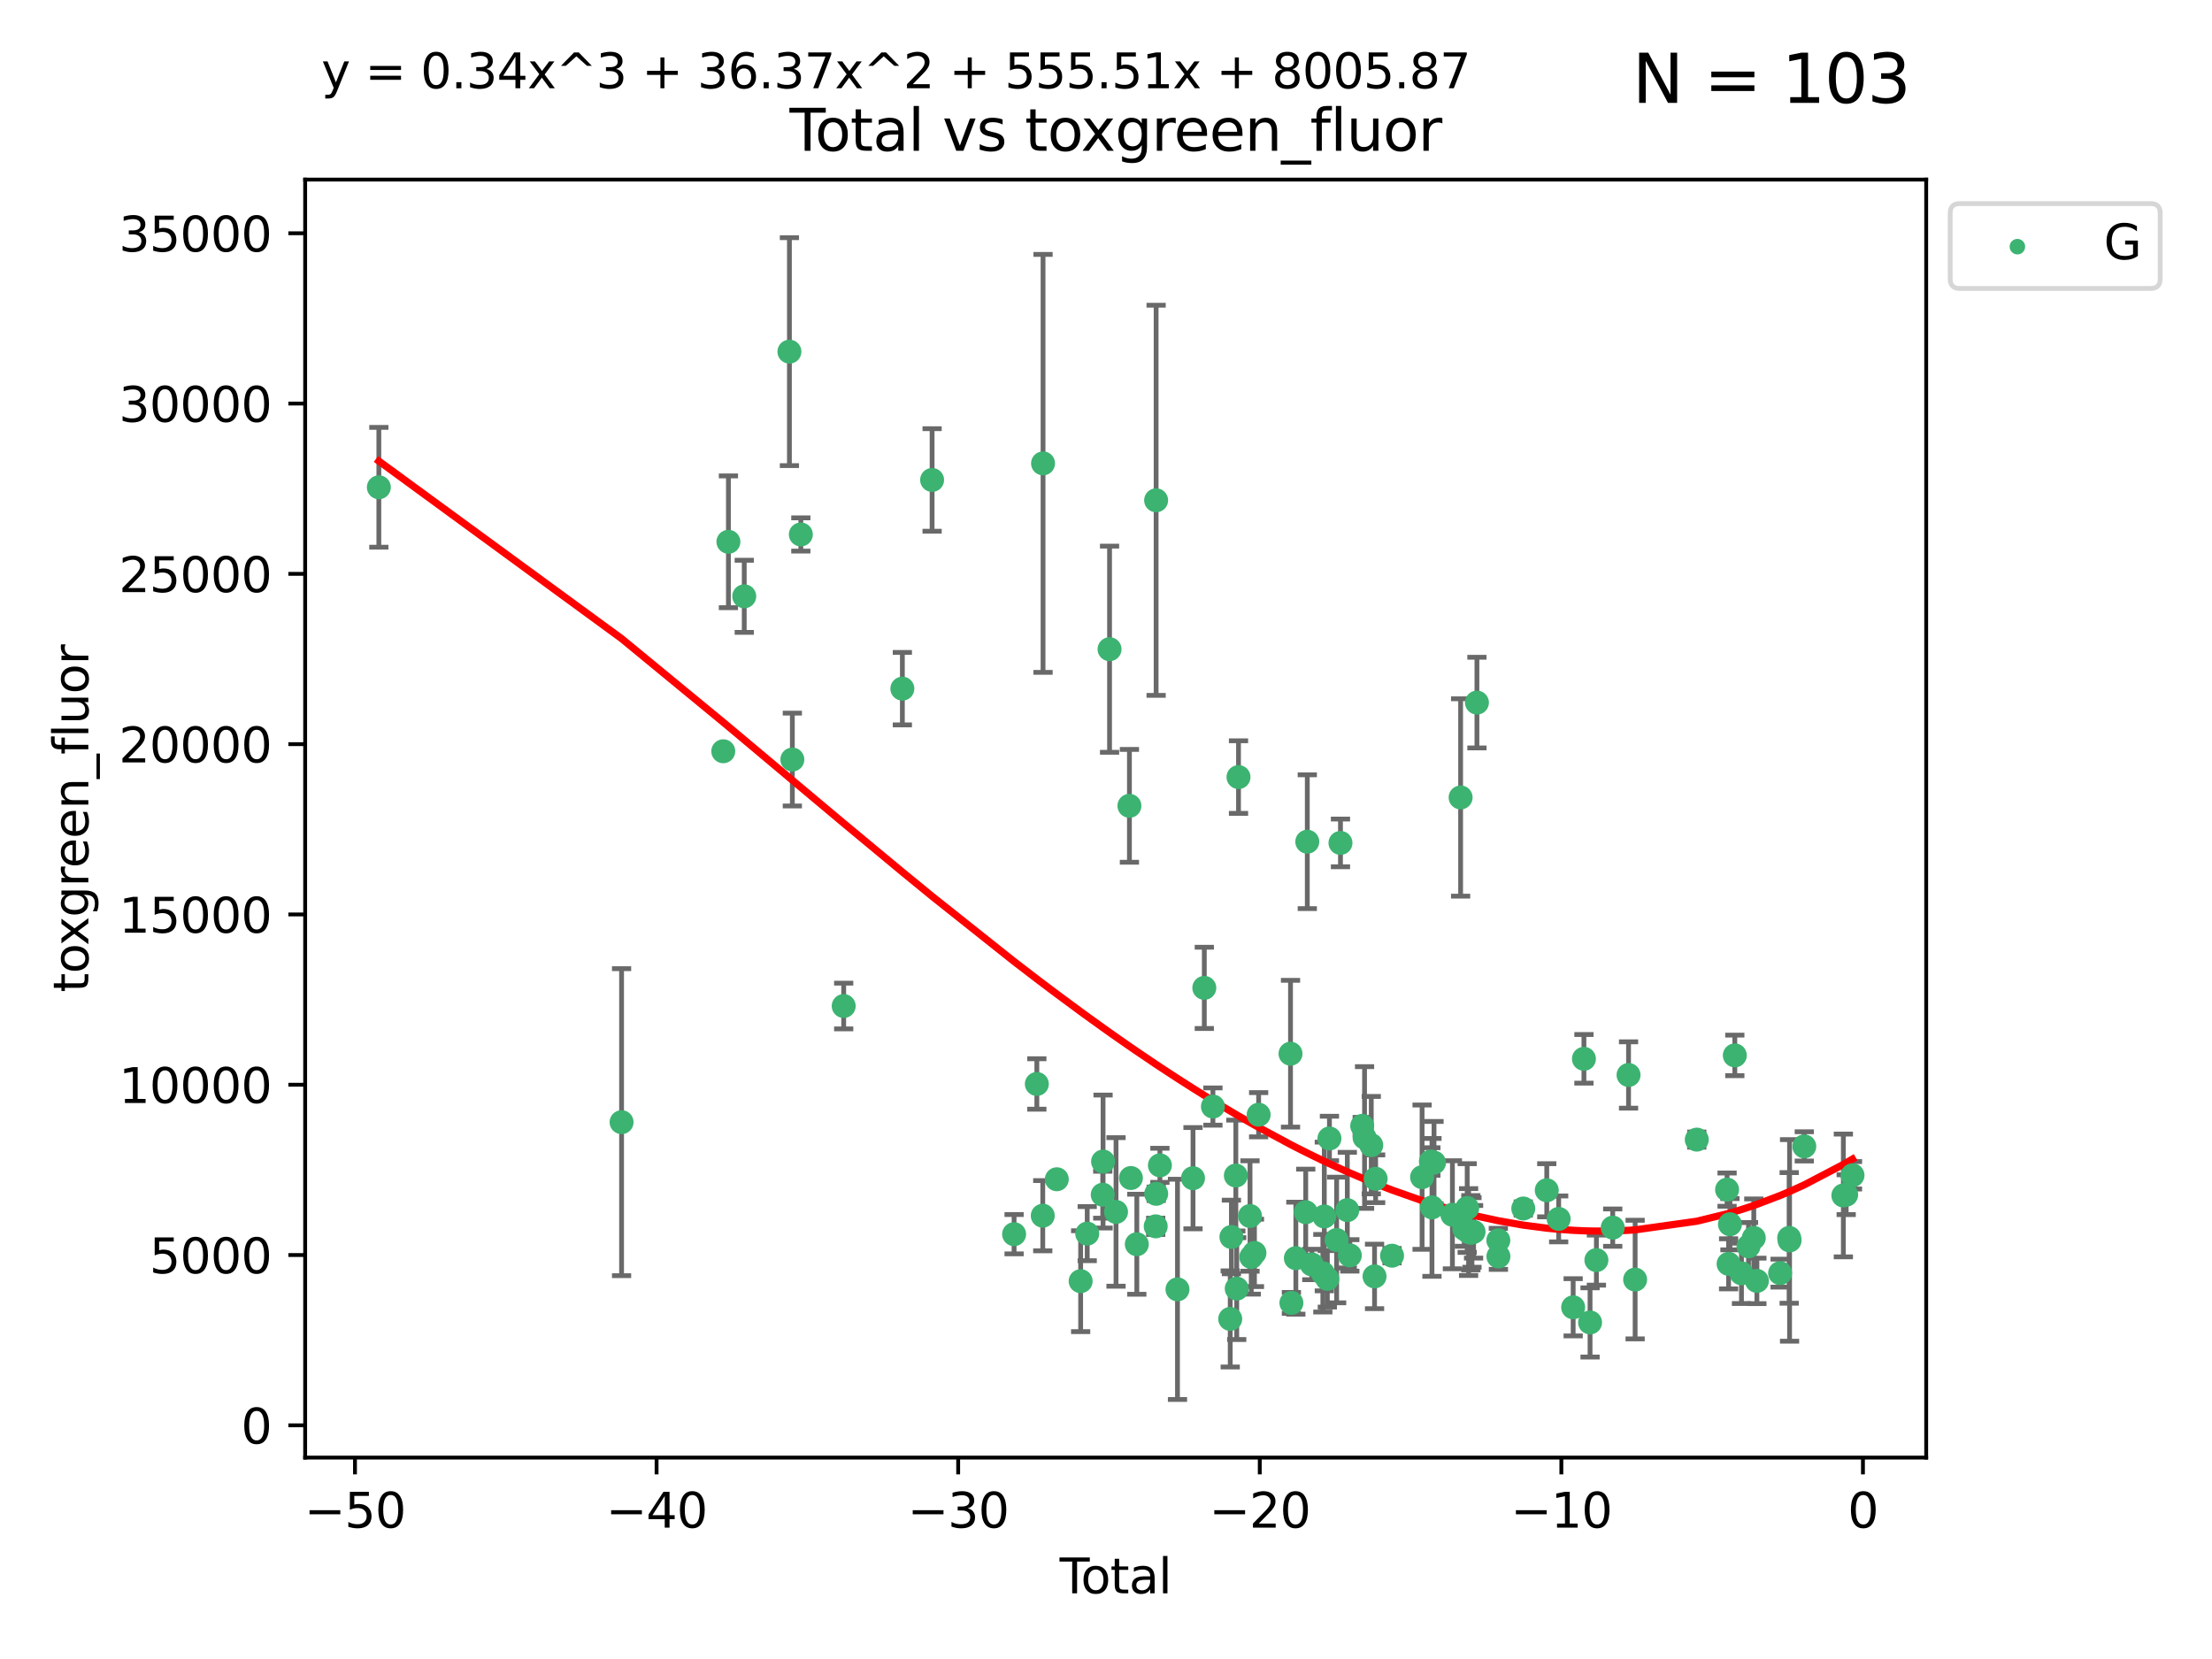<?xml version="1.0" encoding="utf-8" standalone="no"?>
<!DOCTYPE svg PUBLIC "-//W3C//DTD SVG 1.1//EN"
  "http://www.w3.org/Graphics/SVG/1.1/DTD/svg11.dtd">
<svg xmlns:xlink="http://www.w3.org/1999/xlink" width="460.8pt" height="345.6pt" viewBox="0 0 460.8 345.6" xmlns="http://www.w3.org/2000/svg" version="1.1">
 <defs>
  <style type="text/css">*{stroke-linejoin: round; stroke-linecap: butt}</style>
 </defs>
 <g id="figure_1">
  <g id="patch_1">
   <path d="M 0 345.6 
L 460.8 345.6 
L 460.8 0 
L 0 0 
z
" style="fill: #ffffff"/>
  </g>
  <g id="axes_1">
   <g id="patch_2">
    <path d="M 63.571 303.64 
L 401.26 303.64 
L 401.26 37.411 
L 63.571 37.411 
z
" style="fill: #ffffff"/>
   </g>
   <g id="PathCollection_1">
    <defs>
     <path id="m826304df8f" d="M 0 1.118 
C 0.297 1.118 0.581 1 0.791 0.791 
C 1 0.581 1.118 0.297 1.118 0 
C 1.118 -0.297 1 -0.581 0.791 -0.791 
C 0.581 -1 0.297 -1.118 0 -1.118 
C -0.297 -1.118 -0.581 -1 -0.791 -0.791 
C -1 -0.581 -1.118 -0.297 -1.118 0 
C -1.118 0.297 -1 0.581 -0.791 0.791 
C -0.581 1 -0.297 1.118 0 1.118 
z
" style="stroke: #3cb371"/>
    </defs>
    <g clip-path="url(#pd788786f46)">
     <use xlink:href="#m826304df8f" x="78.921" y="101.51" style="fill: #3cb371; stroke: #3cb371"/>
     <use xlink:href="#m826304df8f" x="129.485" y="233.769" style="fill: #3cb371; stroke: #3cb371"/>
     <use xlink:href="#m826304df8f" x="150.671" y="156.501" style="fill: #3cb371; stroke: #3cb371"/>
     <use xlink:href="#m826304df8f" x="151.742" y="112.866" style="fill: #3cb371; stroke: #3cb371"/>
     <use xlink:href="#m826304df8f" x="155.04" y="124.221" style="fill: #3cb371; stroke: #3cb371"/>
     <use xlink:href="#m826304df8f" x="164.45" y="73.256" style="fill: #3cb371; stroke: #3cb371"/>
     <use xlink:href="#m826304df8f" x="165.059" y="158.225" style="fill: #3cb371; stroke: #3cb371"/>
     <use xlink:href="#m826304df8f" x="166.829" y="111.337" style="fill: #3cb371; stroke: #3cb371"/>
     <use xlink:href="#m826304df8f" x="175.757" y="209.572" style="fill: #3cb371; stroke: #3cb371"/>
     <use xlink:href="#m826304df8f" x="187.978" y="143.459" style="fill: #3cb371; stroke: #3cb371"/>
     <use xlink:href="#m826304df8f" x="194.174" y="99.982" style="fill: #3cb371; stroke: #3cb371"/>
     <use xlink:href="#m826304df8f" x="211.254" y="257.102" style="fill: #3cb371; stroke: #3cb371"/>
     <use xlink:href="#m826304df8f" x="215.993" y="225.811" style="fill: #3cb371; stroke: #3cb371"/>
     <use xlink:href="#m826304df8f" x="217.226" y="253.251" style="fill: #3cb371; stroke: #3cb371"/>
     <use xlink:href="#m826304df8f" x="217.285" y="96.531" style="fill: #3cb371; stroke: #3cb371"/>
     <use xlink:href="#m826304df8f" x="220.152" y="245.661" style="fill: #3cb371; stroke: #3cb371"/>
     <use xlink:href="#m826304df8f" x="225.119" y="266.892" style="fill: #3cb371; stroke: #3cb371"/>
     <use xlink:href="#m826304df8f" x="226.488" y="256.986" style="fill: #3cb371; stroke: #3cb371"/>
     <use xlink:href="#m826304df8f" x="229.723" y="248.88" style="fill: #3cb371; stroke: #3cb371"/>
     <use xlink:href="#m826304df8f" x="229.789" y="241.97" style="fill: #3cb371; stroke: #3cb371"/>
     <use xlink:href="#m826304df8f" x="231.14" y="135.242" style="fill: #3cb371; stroke: #3cb371"/>
     <use xlink:href="#m826304df8f" x="232.488" y="252.466" style="fill: #3cb371; stroke: #3cb371"/>
     <use xlink:href="#m826304df8f" x="235.279" y="167.868" style="fill: #3cb371; stroke: #3cb371"/>
     <use xlink:href="#m826304df8f" x="235.589" y="245.401" style="fill: #3cb371; stroke: #3cb371"/>
     <use xlink:href="#m826304df8f" x="236.82" y="259.196" style="fill: #3cb371; stroke: #3cb371"/>
     <use xlink:href="#m826304df8f" x="240.754" y="255.469" style="fill: #3cb371; stroke: #3cb371"/>
     <use xlink:href="#m826304df8f" x="240.841" y="104.221" style="fill: #3cb371; stroke: #3cb371"/>
     <use xlink:href="#m826304df8f" x="240.856" y="248.693" style="fill: #3cb371; stroke: #3cb371"/>
     <use xlink:href="#m826304df8f" x="241.63" y="242.761" style="fill: #3cb371; stroke: #3cb371"/>
     <use xlink:href="#m826304df8f" x="245.291" y="268.598" style="fill: #3cb371; stroke: #3cb371"/>
     <use xlink:href="#m826304df8f" x="248.526" y="245.438" style="fill: #3cb371; stroke: #3cb371"/>
     <use xlink:href="#m826304df8f" x="250.879" y="205.792" style="fill: #3cb371; stroke: #3cb371"/>
     <use xlink:href="#m826304df8f" x="252.673" y="230.515" style="fill: #3cb371; stroke: #3cb371"/>
     <use xlink:href="#m826304df8f" x="256.279" y="274.756" style="fill: #3cb371; stroke: #3cb371"/>
     <use xlink:href="#m826304df8f" x="256.525" y="257.685" style="fill: #3cb371; stroke: #3cb371"/>
     <use xlink:href="#m826304df8f" x="257.448" y="244.889" style="fill: #3cb371; stroke: #3cb371"/>
     <use xlink:href="#m826304df8f" x="257.632" y="268.44" style="fill: #3cb371; stroke: #3cb371"/>
     <use xlink:href="#m826304df8f" x="258.004" y="161.88" style="fill: #3cb371; stroke: #3cb371"/>
     <use xlink:href="#m826304df8f" x="260.401" y="253.316" style="fill: #3cb371; stroke: #3cb371"/>
     <use xlink:href="#m826304df8f" x="260.66" y="261.866" style="fill: #3cb371; stroke: #3cb371"/>
     <use xlink:href="#m826304df8f" x="261.327" y="261.007" style="fill: #3cb371; stroke: #3cb371"/>
     <use xlink:href="#m826304df8f" x="262.197" y="232.217" style="fill: #3cb371; stroke: #3cb371"/>
     <use xlink:href="#m826304df8f" x="268.837" y="219.506" style="fill: #3cb371; stroke: #3cb371"/>
     <use xlink:href="#m826304df8f" x="269.024" y="271.415" style="fill: #3cb371; stroke: #3cb371"/>
     <use xlink:href="#m826304df8f" x="269.95" y="262.099" style="fill: #3cb371; stroke: #3cb371"/>
     <use xlink:href="#m826304df8f" x="272.009" y="252.521" style="fill: #3cb371; stroke: #3cb371"/>
     <use xlink:href="#m826304df8f" x="272.333" y="175.344" style="fill: #3cb371; stroke: #3cb371"/>
     <use xlink:href="#m826304df8f" x="273.273" y="263.41" style="fill: #3cb371; stroke: #3cb371"/>
     <use xlink:href="#m826304df8f" x="275.573" y="265.237" style="fill: #3cb371; stroke: #3cb371"/>
     <use xlink:href="#m826304df8f" x="275.877" y="253.415" style="fill: #3cb371; stroke: #3cb371"/>
     <use xlink:href="#m826304df8f" x="276.508" y="266.406" style="fill: #3cb371; stroke: #3cb371"/>
     <use xlink:href="#m826304df8f" x="276.946" y="237.167" style="fill: #3cb371; stroke: #3cb371"/>
     <use xlink:href="#m826304df8f" x="278.445" y="258.311" style="fill: #3cb371; stroke: #3cb371"/>
     <use xlink:href="#m826304df8f" x="279.246" y="175.597" style="fill: #3cb371; stroke: #3cb371"/>
     <use xlink:href="#m826304df8f" x="280.669" y="252.092" style="fill: #3cb371; stroke: #3cb371"/>
     <use xlink:href="#m826304df8f" x="281.194" y="261.522" style="fill: #3cb371; stroke: #3cb371"/>
     <use xlink:href="#m826304df8f" x="283.774" y="234.537" style="fill: #3cb371; stroke: #3cb371"/>
     <use xlink:href="#m826304df8f" x="284.262" y="236.968" style="fill: #3cb371; stroke: #3cb371"/>
     <use xlink:href="#m826304df8f" x="285.661" y="238.556" style="fill: #3cb371; stroke: #3cb371"/>
     <use xlink:href="#m826304df8f" x="286.344" y="265.899" style="fill: #3cb371; stroke: #3cb371"/>
     <use xlink:href="#m826304df8f" x="286.57" y="245.561" style="fill: #3cb371; stroke: #3cb371"/>
     <use xlink:href="#m826304df8f" x="289.988" y="261.584" style="fill: #3cb371; stroke: #3cb371"/>
     <use xlink:href="#m826304df8f" x="296.247" y="245.222" style="fill: #3cb371; stroke: #3cb371"/>
     <use xlink:href="#m826304df8f" x="298.076" y="241.963" style="fill: #3cb371; stroke: #3cb371"/>
     <use xlink:href="#m826304df8f" x="298.306" y="251.522" style="fill: #3cb371; stroke: #3cb371"/>
     <use xlink:href="#m826304df8f" x="298.733" y="242.197" style="fill: #3cb371; stroke: #3cb371"/>
     <use xlink:href="#m826304df8f" x="302.563" y="253.057" style="fill: #3cb371; stroke: #3cb371"/>
     <use xlink:href="#m826304df8f" x="304.274" y="166.124" style="fill: #3cb371; stroke: #3cb371"/>
     <use xlink:href="#m826304df8f" x="305.045" y="256.001" style="fill: #3cb371; stroke: #3cb371"/>
     <use xlink:href="#m826304df8f" x="305.644" y="251.658" style="fill: #3cb371; stroke: #3cb371"/>
     <use xlink:href="#m826304df8f" x="305.936" y="256.655" style="fill: #3cb371; stroke: #3cb371"/>
     <use xlink:href="#m826304df8f" x="306.406" y="256.796" style="fill: #3cb371; stroke: #3cb371"/>
     <use xlink:href="#m826304df8f" x="306.638" y="256.742" style="fill: #3cb371; stroke: #3cb371"/>
     <use xlink:href="#m826304df8f" x="306.974" y="256.609" style="fill: #3cb371; stroke: #3cb371"/>
     <use xlink:href="#m826304df8f" x="307.672" y="146.363" style="fill: #3cb371; stroke: #3cb371"/>
     <use xlink:href="#m826304df8f" x="312.13" y="258.38" style="fill: #3cb371; stroke: #3cb371"/>
     <use xlink:href="#m826304df8f" x="312.148" y="261.743" style="fill: #3cb371; stroke: #3cb371"/>
     <use xlink:href="#m826304df8f" x="317.327" y="251.753" style="fill: #3cb371; stroke: #3cb371"/>
     <use xlink:href="#m826304df8f" x="322.219" y="247.953" style="fill: #3cb371; stroke: #3cb371"/>
     <use xlink:href="#m826304df8f" x="324.7" y="253.923" style="fill: #3cb371; stroke: #3cb371"/>
     <use xlink:href="#m826304df8f" x="327.718" y="272.335" style="fill: #3cb371; stroke: #3cb371"/>
     <use xlink:href="#m826304df8f" x="329.961" y="220.571" style="fill: #3cb371; stroke: #3cb371"/>
     <use xlink:href="#m826304df8f" x="331.239" y="275.489" style="fill: #3cb371; stroke: #3cb371"/>
     <use xlink:href="#m826304df8f" x="332.561" y="262.502" style="fill: #3cb371; stroke: #3cb371"/>
     <use xlink:href="#m826304df8f" x="335.959" y="255.734" style="fill: #3cb371; stroke: #3cb371"/>
     <use xlink:href="#m826304df8f" x="339.257" y="223.939" style="fill: #3cb371; stroke: #3cb371"/>
     <use xlink:href="#m826304df8f" x="340.629" y="266.558" style="fill: #3cb371; stroke: #3cb371"/>
     <use xlink:href="#m826304df8f" x="353.469" y="237.401" style="fill: #3cb371; stroke: #3cb371"/>
     <use xlink:href="#m826304df8f" x="359.783" y="247.821" style="fill: #3cb371; stroke: #3cb371"/>
     <use xlink:href="#m826304df8f" x="360.098" y="263.281" style="fill: #3cb371; stroke: #3cb371"/>
     <use xlink:href="#m826304df8f" x="360.381" y="255.031" style="fill: #3cb371; stroke: #3cb371"/>
     <use xlink:href="#m826304df8f" x="361.394" y="219.859" style="fill: #3cb371; stroke: #3cb371"/>
     <use xlink:href="#m826304df8f" x="362.78" y="265.258" style="fill: #3cb371; stroke: #3cb371"/>
     <use xlink:href="#m826304df8f" x="364.246" y="259.636" style="fill: #3cb371; stroke: #3cb371"/>
     <use xlink:href="#m826304df8f" x="365.347" y="257.881" style="fill: #3cb371; stroke: #3cb371"/>
     <use xlink:href="#m826304df8f" x="365.995" y="266.836" style="fill: #3cb371; stroke: #3cb371"/>
     <use xlink:href="#m826304df8f" x="370.829" y="265.216" style="fill: #3cb371; stroke: #3cb371"/>
     <use xlink:href="#m826304df8f" x="372.72" y="257.88" style="fill: #3cb371; stroke: #3cb371"/>
     <use xlink:href="#m826304df8f" x="372.799" y="258.401" style="fill: #3cb371; stroke: #3cb371"/>
     <use xlink:href="#m826304df8f" x="375.864" y="238.809" style="fill: #3cb371; stroke: #3cb371"/>
     <use xlink:href="#m826304df8f" x="384.005" y="249.037" style="fill: #3cb371; stroke: #3cb371"/>
     <use xlink:href="#m826304df8f" x="384.593" y="248.878" style="fill: #3cb371; stroke: #3cb371"/>
     <use xlink:href="#m826304df8f" x="385.911" y="244.833" style="fill: #3cb371; stroke: #3cb371"/>
    </g>
   </g>
   <g id="matplotlib.axis_1">
    <g id="xtick_1">
     <g id="line2d_1">
      <defs>
       <path id="m9a70d0540e" d="M 0 0 
L 0 3.5 
" style="stroke: #000000; stroke-width: 0.8"/>
      </defs>
      <g>
       <use xlink:href="#m9a70d0540e" x="73.95" y="303.64" style="stroke: #000000; stroke-width: 0.8"/>
      </g>
     </g>
     <g id="text_1">
      <!-- −50 -->
      <g transform="translate(63.398 318.238)scale(0.1 -0.1)">
       <defs>
        <path id="DejaVuSans-2212" d="M 678 2272 
L 4684 2272 
L 4684 1741 
L 678 1741 
L 678 2272 
z
" transform="scale(0.016)"/>
        <path id="DejaVuSans-35" d="M 691 4666 
L 3169 4666 
L 3169 4134 
L 1269 4134 
L 1269 2991 
Q 1406 3038 1543 3061 
Q 1681 3084 1819 3084 
Q 2600 3084 3056 2656 
Q 3513 2228 3513 1497 
Q 3513 744 3044 326 
Q 2575 -91 1722 -91 
Q 1428 -91 1123 -41 
Q 819 9 494 109 
L 494 744 
Q 775 591 1075 516 
Q 1375 441 1709 441 
Q 2250 441 2565 725 
Q 2881 1009 2881 1497 
Q 2881 1984 2565 2268 
Q 2250 2553 1709 2553 
Q 1456 2553 1204 2497 
Q 953 2441 691 2322 
L 691 4666 
z
" transform="scale(0.016)"/>
        <path id="DejaVuSans-30" d="M 2034 4250 
Q 1547 4250 1301 3770 
Q 1056 3291 1056 2328 
Q 1056 1369 1301 889 
Q 1547 409 2034 409 
Q 2525 409 2770 889 
Q 3016 1369 3016 2328 
Q 3016 3291 2770 3770 
Q 2525 4250 2034 4250 
z
M 2034 4750 
Q 2819 4750 3233 4129 
Q 3647 3509 3647 2328 
Q 3647 1150 3233 529 
Q 2819 -91 2034 -91 
Q 1250 -91 836 529 
Q 422 1150 422 2328 
Q 422 3509 836 4129 
Q 1250 4750 2034 4750 
z
" transform="scale(0.016)"/>
       </defs>
       <use xlink:href="#DejaVuSans-2212"/>
       <use xlink:href="#DejaVuSans-35" x="83.789"/>
       <use xlink:href="#DejaVuSans-30" x="147.412"/>
      </g>
     </g>
    </g>
    <g id="xtick_2">
     <g id="line2d_2">
      <g>
       <use xlink:href="#m9a70d0540e" x="136.778" y="303.64" style="stroke: #000000; stroke-width: 0.8"/>
      </g>
     </g>
     <g id="text_2">
      <!-- −40 -->
      <g transform="translate(126.225 318.238)scale(0.1 -0.1)">
       <defs>
        <path id="DejaVuSans-34" d="M 2419 4116 
L 825 1625 
L 2419 1625 
L 2419 4116 
z
M 2253 4666 
L 3047 4666 
L 3047 1625 
L 3713 1625 
L 3713 1100 
L 3047 1100 
L 3047 0 
L 2419 0 
L 2419 1100 
L 313 1100 
L 313 1709 
L 2253 4666 
z
" transform="scale(0.016)"/>
       </defs>
       <use xlink:href="#DejaVuSans-2212"/>
       <use xlink:href="#DejaVuSans-34" x="83.789"/>
       <use xlink:href="#DejaVuSans-30" x="147.412"/>
      </g>
     </g>
    </g>
    <g id="xtick_3">
     <g id="line2d_3">
      <g>
       <use xlink:href="#m9a70d0540e" x="199.605" y="303.64" style="stroke: #000000; stroke-width: 0.8"/>
      </g>
     </g>
     <g id="text_3">
      <!-- −30 -->
      <g transform="translate(189.052 318.238)scale(0.1 -0.1)">
       <defs>
        <path id="DejaVuSans-33" d="M 2597 2516 
Q 3050 2419 3304 2112 
Q 3559 1806 3559 1356 
Q 3559 666 3084 287 
Q 2609 -91 1734 -91 
Q 1441 -91 1130 -33 
Q 819 25 488 141 
L 488 750 
Q 750 597 1062 519 
Q 1375 441 1716 441 
Q 2309 441 2620 675 
Q 2931 909 2931 1356 
Q 2931 1769 2642 2001 
Q 2353 2234 1838 2234 
L 1294 2234 
L 1294 2753 
L 1863 2753 
Q 2328 2753 2575 2939 
Q 2822 3125 2822 3475 
Q 2822 3834 2567 4026 
Q 2313 4219 1838 4219 
Q 1578 4219 1281 4162 
Q 984 4106 628 3988 
L 628 4550 
Q 988 4650 1302 4700 
Q 1616 4750 1894 4750 
Q 2613 4750 3031 4423 
Q 3450 4097 3450 3541 
Q 3450 3153 3228 2886 
Q 3006 2619 2597 2516 
z
" transform="scale(0.016)"/>
       </defs>
       <use xlink:href="#DejaVuSans-2212"/>
       <use xlink:href="#DejaVuSans-33" x="83.789"/>
       <use xlink:href="#DejaVuSans-30" x="147.412"/>
      </g>
     </g>
    </g>
    <g id="xtick_4">
     <g id="line2d_4">
      <g>
       <use xlink:href="#m9a70d0540e" x="262.432" y="303.64" style="stroke: #000000; stroke-width: 0.8"/>
      </g>
     </g>
     <g id="text_4">
      <!-- −20 -->
      <g transform="translate(251.88 318.238)scale(0.1 -0.1)">
       <defs>
        <path id="DejaVuSans-32" d="M 1228 531 
L 3431 531 
L 3431 0 
L 469 0 
L 469 531 
Q 828 903 1448 1529 
Q 2069 2156 2228 2338 
Q 2531 2678 2651 2914 
Q 2772 3150 2772 3378 
Q 2772 3750 2511 3984 
Q 2250 4219 1831 4219 
Q 1534 4219 1204 4116 
Q 875 4013 500 3803 
L 500 4441 
Q 881 4594 1212 4672 
Q 1544 4750 1819 4750 
Q 2544 4750 2975 4387 
Q 3406 4025 3406 3419 
Q 3406 3131 3298 2873 
Q 3191 2616 2906 2266 
Q 2828 2175 2409 1742 
Q 1991 1309 1228 531 
z
" transform="scale(0.016)"/>
       </defs>
       <use xlink:href="#DejaVuSans-2212"/>
       <use xlink:href="#DejaVuSans-32" x="83.789"/>
       <use xlink:href="#DejaVuSans-30" x="147.412"/>
      </g>
     </g>
    </g>
    <g id="xtick_5">
     <g id="line2d_5">
      <g>
       <use xlink:href="#m9a70d0540e" x="325.259" y="303.64" style="stroke: #000000; stroke-width: 0.8"/>
      </g>
     </g>
     <g id="text_5">
      <!-- −10 -->
      <g transform="translate(314.707 318.238)scale(0.1 -0.1)">
       <defs>
        <path id="DejaVuSans-31" d="M 794 531 
L 1825 531 
L 1825 4091 
L 703 3866 
L 703 4441 
L 1819 4666 
L 2450 4666 
L 2450 531 
L 3481 531 
L 3481 0 
L 794 0 
L 794 531 
z
" transform="scale(0.016)"/>
       </defs>
       <use xlink:href="#DejaVuSans-2212"/>
       <use xlink:href="#DejaVuSans-31" x="83.789"/>
       <use xlink:href="#DejaVuSans-30" x="147.412"/>
      </g>
     </g>
    </g>
    <g id="xtick_6">
     <g id="line2d_6">
      <g>
       <use xlink:href="#m9a70d0540e" x="388.086" y="303.64" style="stroke: #000000; stroke-width: 0.8"/>
      </g>
     </g>
     <g id="text_6">
      <!-- 0 -->
      <g transform="translate(384.905 318.238)scale(0.1 -0.1)">
       <use xlink:href="#DejaVuSans-30"/>
      </g>
     </g>
    </g>
    <g id="text_7">
     <!-- Total -->
     <g transform="translate(220.739 331.917)scale(0.1 -0.1)">
      <defs>
       <path id="DejaVuSans-54" d="M -19 4666 
L 3928 4666 
L 3928 4134 
L 2272 4134 
L 2272 0 
L 1638 0 
L 1638 4134 
L -19 4134 
L -19 4666 
z
" transform="scale(0.016)"/>
       <path id="DejaVuSans-6f" d="M 1959 3097 
Q 1497 3097 1228 2736 
Q 959 2375 959 1747 
Q 959 1119 1226 758 
Q 1494 397 1959 397 
Q 2419 397 2687 759 
Q 2956 1122 2956 1747 
Q 2956 2369 2687 2733 
Q 2419 3097 1959 3097 
z
M 1959 3584 
Q 2709 3584 3137 3096 
Q 3566 2609 3566 1747 
Q 3566 888 3137 398 
Q 2709 -91 1959 -91 
Q 1206 -91 779 398 
Q 353 888 353 1747 
Q 353 2609 779 3096 
Q 1206 3584 1959 3584 
z
" transform="scale(0.016)"/>
       <path id="DejaVuSans-74" d="M 1172 4494 
L 1172 3500 
L 2356 3500 
L 2356 3053 
L 1172 3053 
L 1172 1153 
Q 1172 725 1289 603 
Q 1406 481 1766 481 
L 2356 481 
L 2356 0 
L 1766 0 
Q 1100 0 847 248 
Q 594 497 594 1153 
L 594 3053 
L 172 3053 
L 172 3500 
L 594 3500 
L 594 4494 
L 1172 4494 
z
" transform="scale(0.016)"/>
       <path id="DejaVuSans-61" d="M 2194 1759 
Q 1497 1759 1228 1600 
Q 959 1441 959 1056 
Q 959 750 1161 570 
Q 1363 391 1709 391 
Q 2188 391 2477 730 
Q 2766 1069 2766 1631 
L 2766 1759 
L 2194 1759 
z
M 3341 1997 
L 3341 0 
L 2766 0 
L 2766 531 
Q 2569 213 2275 61 
Q 1981 -91 1556 -91 
Q 1019 -91 701 211 
Q 384 513 384 1019 
Q 384 1609 779 1909 
Q 1175 2209 1959 2209 
L 2766 2209 
L 2766 2266 
Q 2766 2663 2505 2880 
Q 2244 3097 1772 3097 
Q 1472 3097 1187 3025 
Q 903 2953 641 2809 
L 641 3341 
Q 956 3463 1253 3523 
Q 1550 3584 1831 3584 
Q 2591 3584 2966 3190 
Q 3341 2797 3341 1997 
z
" transform="scale(0.016)"/>
       <path id="DejaVuSans-6c" d="M 603 4863 
L 1178 4863 
L 1178 0 
L 603 0 
L 603 4863 
z
" transform="scale(0.016)"/>
      </defs>
      <use xlink:href="#DejaVuSans-54"/>
      <use xlink:href="#DejaVuSans-6f" x="44.084"/>
      <use xlink:href="#DejaVuSans-74" x="105.266"/>
      <use xlink:href="#DejaVuSans-61" x="144.475"/>
      <use xlink:href="#DejaVuSans-6c" x="205.754"/>
     </g>
    </g>
   </g>
   <g id="matplotlib.axis_2">
    <g id="ytick_1">
     <g id="line2d_7">
      <defs>
       <path id="m36fae76166" d="M 0 0 
L -3.5 0 
" style="stroke: #000000; stroke-width: 0.8"/>
      </defs>
      <g>
       <use xlink:href="#m36fae76166" x="63.571" y="296.921" style="stroke: #000000; stroke-width: 0.8"/>
      </g>
     </g>
     <g id="text_8">
      <!-- 0 -->
      <g transform="translate(50.209 300.721)scale(0.1 -0.1)">
       <use xlink:href="#DejaVuSans-30"/>
      </g>
     </g>
    </g>
    <g id="ytick_2">
     <g id="line2d_8">
      <g>
       <use xlink:href="#m36fae76166" x="63.571" y="261.446" style="stroke: #000000; stroke-width: 0.8"/>
      </g>
     </g>
     <g id="text_9">
      <!-- 5000 -->
      <g transform="translate(31.121 265.246)scale(0.1 -0.1)">
       <use xlink:href="#DejaVuSans-35"/>
       <use xlink:href="#DejaVuSans-30" x="63.623"/>
       <use xlink:href="#DejaVuSans-30" x="127.246"/>
       <use xlink:href="#DejaVuSans-30" x="190.869"/>
      </g>
     </g>
    </g>
    <g id="ytick_3">
     <g id="line2d_9">
      <g>
       <use xlink:href="#m36fae76166" x="63.571" y="225.971" style="stroke: #000000; stroke-width: 0.8"/>
      </g>
     </g>
     <g id="text_10">
      <!-- 10000 -->
      <g transform="translate(24.759 229.771)scale(0.1 -0.1)">
       <use xlink:href="#DejaVuSans-31"/>
       <use xlink:href="#DejaVuSans-30" x="63.623"/>
       <use xlink:href="#DejaVuSans-30" x="127.246"/>
       <use xlink:href="#DejaVuSans-30" x="190.869"/>
       <use xlink:href="#DejaVuSans-30" x="254.492"/>
      </g>
     </g>
    </g>
    <g id="ytick_4">
     <g id="line2d_10">
      <g>
       <use xlink:href="#m36fae76166" x="63.571" y="190.496" style="stroke: #000000; stroke-width: 0.8"/>
      </g>
     </g>
     <g id="text_11">
      <!-- 15000 -->
      <g transform="translate(24.759 194.296)scale(0.1 -0.1)">
       <use xlink:href="#DejaVuSans-31"/>
       <use xlink:href="#DejaVuSans-35" x="63.623"/>
       <use xlink:href="#DejaVuSans-30" x="127.246"/>
       <use xlink:href="#DejaVuSans-30" x="190.869"/>
       <use xlink:href="#DejaVuSans-30" x="254.492"/>
      </g>
     </g>
    </g>
    <g id="ytick_5">
     <g id="line2d_11">
      <g>
       <use xlink:href="#m36fae76166" x="63.571" y="155.021" style="stroke: #000000; stroke-width: 0.8"/>
      </g>
     </g>
     <g id="text_12">
      <!-- 20000 -->
      <g transform="translate(24.759 158.821)scale(0.1 -0.1)">
       <use xlink:href="#DejaVuSans-32"/>
       <use xlink:href="#DejaVuSans-30" x="63.623"/>
       <use xlink:href="#DejaVuSans-30" x="127.246"/>
       <use xlink:href="#DejaVuSans-30" x="190.869"/>
       <use xlink:href="#DejaVuSans-30" x="254.492"/>
      </g>
     </g>
    </g>
    <g id="ytick_6">
     <g id="line2d_12">
      <g>
       <use xlink:href="#m36fae76166" x="63.571" y="119.546" style="stroke: #000000; stroke-width: 0.8"/>
      </g>
     </g>
     <g id="text_13">
      <!-- 25000 -->
      <g transform="translate(24.759 123.346)scale(0.1 -0.1)">
       <use xlink:href="#DejaVuSans-32"/>
       <use xlink:href="#DejaVuSans-35" x="63.623"/>
       <use xlink:href="#DejaVuSans-30" x="127.246"/>
       <use xlink:href="#DejaVuSans-30" x="190.869"/>
       <use xlink:href="#DejaVuSans-30" x="254.492"/>
      </g>
     </g>
    </g>
    <g id="ytick_7">
     <g id="line2d_13">
      <g>
       <use xlink:href="#m36fae76166" x="63.571" y="84.071" style="stroke: #000000; stroke-width: 0.8"/>
      </g>
     </g>
     <g id="text_14">
      <!-- 30000 -->
      <g transform="translate(24.759 87.871)scale(0.1 -0.1)">
       <use xlink:href="#DejaVuSans-33"/>
       <use xlink:href="#DejaVuSans-30" x="63.623"/>
       <use xlink:href="#DejaVuSans-30" x="127.246"/>
       <use xlink:href="#DejaVuSans-30" x="190.869"/>
       <use xlink:href="#DejaVuSans-30" x="254.492"/>
      </g>
     </g>
    </g>
    <g id="ytick_8">
     <g id="line2d_14">
      <g>
       <use xlink:href="#m36fae76166" x="63.571" y="48.596" style="stroke: #000000; stroke-width: 0.8"/>
      </g>
     </g>
     <g id="text_15">
      <!-- 35000 -->
      <g transform="translate(24.759 52.396)scale(0.1 -0.1)">
       <use xlink:href="#DejaVuSans-33"/>
       <use xlink:href="#DejaVuSans-35" x="63.623"/>
       <use xlink:href="#DejaVuSans-30" x="127.246"/>
       <use xlink:href="#DejaVuSans-30" x="190.869"/>
       <use xlink:href="#DejaVuSans-30" x="254.492"/>
      </g>
     </g>
    </g>
    <g id="text_16">
     <!-- toxgreen_fluor -->
     <g transform="translate(18.401 206.72)rotate(-90)scale(0.1 -0.1)">
      <defs>
       <path id="DejaVuSans-78" d="M 3513 3500 
L 2247 1797 
L 3578 0 
L 2900 0 
L 1881 1375 
L 863 0 
L 184 0 
L 1544 1831 
L 300 3500 
L 978 3500 
L 1906 2253 
L 2834 3500 
L 3513 3500 
z
" transform="scale(0.016)"/>
       <path id="DejaVuSans-67" d="M 2906 1791 
Q 2906 2416 2648 2759 
Q 2391 3103 1925 3103 
Q 1463 3103 1205 2759 
Q 947 2416 947 1791 
Q 947 1169 1205 825 
Q 1463 481 1925 481 
Q 2391 481 2648 825 
Q 2906 1169 2906 1791 
z
M 3481 434 
Q 3481 -459 3084 -895 
Q 2688 -1331 1869 -1331 
Q 1566 -1331 1297 -1286 
Q 1028 -1241 775 -1147 
L 775 -588 
Q 1028 -725 1275 -790 
Q 1522 -856 1778 -856 
Q 2344 -856 2625 -561 
Q 2906 -266 2906 331 
L 2906 616 
Q 2728 306 2450 153 
Q 2172 0 1784 0 
Q 1141 0 747 490 
Q 353 981 353 1791 
Q 353 2603 747 3093 
Q 1141 3584 1784 3584 
Q 2172 3584 2450 3431 
Q 2728 3278 2906 2969 
L 2906 3500 
L 3481 3500 
L 3481 434 
z
" transform="scale(0.016)"/>
       <path id="DejaVuSans-72" d="M 2631 2963 
Q 2534 3019 2420 3045 
Q 2306 3072 2169 3072 
Q 1681 3072 1420 2755 
Q 1159 2438 1159 1844 
L 1159 0 
L 581 0 
L 581 3500 
L 1159 3500 
L 1159 2956 
Q 1341 3275 1631 3429 
Q 1922 3584 2338 3584 
Q 2397 3584 2469 3576 
Q 2541 3569 2628 3553 
L 2631 2963 
z
" transform="scale(0.016)"/>
       <path id="DejaVuSans-65" d="M 3597 1894 
L 3597 1613 
L 953 1613 
Q 991 1019 1311 708 
Q 1631 397 2203 397 
Q 2534 397 2845 478 
Q 3156 559 3463 722 
L 3463 178 
Q 3153 47 2828 -22 
Q 2503 -91 2169 -91 
Q 1331 -91 842 396 
Q 353 884 353 1716 
Q 353 2575 817 3079 
Q 1281 3584 2069 3584 
Q 2775 3584 3186 3129 
Q 3597 2675 3597 1894 
z
M 3022 2063 
Q 3016 2534 2758 2815 
Q 2500 3097 2075 3097 
Q 1594 3097 1305 2825 
Q 1016 2553 972 2059 
L 3022 2063 
z
" transform="scale(0.016)"/>
       <path id="DejaVuSans-6e" d="M 3513 2113 
L 3513 0 
L 2938 0 
L 2938 2094 
Q 2938 2591 2744 2837 
Q 2550 3084 2163 3084 
Q 1697 3084 1428 2787 
Q 1159 2491 1159 1978 
L 1159 0 
L 581 0 
L 581 3500 
L 1159 3500 
L 1159 2956 
Q 1366 3272 1645 3428 
Q 1925 3584 2291 3584 
Q 2894 3584 3203 3211 
Q 3513 2838 3513 2113 
z
" transform="scale(0.016)"/>
       <path id="DejaVuSans-5f" d="M 3263 -1063 
L 3263 -1509 
L -63 -1509 
L -63 -1063 
L 3263 -1063 
z
" transform="scale(0.016)"/>
       <path id="DejaVuSans-66" d="M 2375 4863 
L 2375 4384 
L 1825 4384 
Q 1516 4384 1395 4259 
Q 1275 4134 1275 3809 
L 1275 3500 
L 2222 3500 
L 2222 3053 
L 1275 3053 
L 1275 0 
L 697 0 
L 697 3053 
L 147 3053 
L 147 3500 
L 697 3500 
L 697 3744 
Q 697 4328 969 4595 
Q 1241 4863 1831 4863 
L 2375 4863 
z
" transform="scale(0.016)"/>
       <path id="DejaVuSans-75" d="M 544 1381 
L 544 3500 
L 1119 3500 
L 1119 1403 
Q 1119 906 1312 657 
Q 1506 409 1894 409 
Q 2359 409 2629 706 
Q 2900 1003 2900 1516 
L 2900 3500 
L 3475 3500 
L 3475 0 
L 2900 0 
L 2900 538 
Q 2691 219 2414 64 
Q 2138 -91 1772 -91 
Q 1169 -91 856 284 
Q 544 659 544 1381 
z
M 1991 3584 
L 1991 3584 
z
" transform="scale(0.016)"/>
      </defs>
      <use xlink:href="#DejaVuSans-74"/>
      <use xlink:href="#DejaVuSans-6f" x="39.209"/>
      <use xlink:href="#DejaVuSans-78" x="97.266"/>
      <use xlink:href="#DejaVuSans-67" x="156.445"/>
      <use xlink:href="#DejaVuSans-72" x="219.922"/>
      <use xlink:href="#DejaVuSans-65" x="258.785"/>
      <use xlink:href="#DejaVuSans-65" x="320.309"/>
      <use xlink:href="#DejaVuSans-6e" x="381.832"/>
      <use xlink:href="#DejaVuSans-5f" x="445.211"/>
      <use xlink:href="#DejaVuSans-66" x="495.211"/>
      <use xlink:href="#DejaVuSans-6c" x="530.416"/>
      <use xlink:href="#DejaVuSans-75" x="558.199"/>
      <use xlink:href="#DejaVuSans-6f" x="621.578"/>
      <use xlink:href="#DejaVuSans-72" x="682.76"/>
     </g>
    </g>
   </g>
   <g id="LineCollection_1">
    <path d="M 78.921 113.988 
L 78.921 89.032 
" clip-path="url(#pd788786f46)" style="fill: none; stroke: #696969"/>
    <path d="M 129.485 265.746 
L 129.485 201.792 
" clip-path="url(#pd788786f46)" style="fill: none; stroke: #696969"/>
    <path d="M 150.671 156.986 
L 150.671 156.016 
" clip-path="url(#pd788786f46)" style="fill: none; stroke: #696969"/>
    <path d="M 151.742 126.592 
L 151.742 99.14 
" clip-path="url(#pd788786f46)" style="fill: none; stroke: #696969"/>
    <path d="M 155.04 131.732 
L 155.04 116.71 
" clip-path="url(#pd788786f46)" style="fill: none; stroke: #696969"/>
    <path d="M 164.45 96.999 
L 164.45 49.513 
" clip-path="url(#pd788786f46)" style="fill: none; stroke: #696969"/>
    <path d="M 165.059 167.893 
L 165.059 148.558 
" clip-path="url(#pd788786f46)" style="fill: none; stroke: #696969"/>
    <path d="M 166.829 114.797 
L 166.829 107.876 
" clip-path="url(#pd788786f46)" style="fill: none; stroke: #696969"/>
    <path d="M 175.757 214.336 
L 175.757 204.809 
" clip-path="url(#pd788786f46)" style="fill: none; stroke: #696969"/>
    <path d="M 187.978 151.009 
L 187.978 135.909 
" clip-path="url(#pd788786f46)" style="fill: none; stroke: #696969"/>
    <path d="M 194.174 110.662 
L 194.174 89.302 
" clip-path="url(#pd788786f46)" style="fill: none; stroke: #696969"/>
    <path d="M 211.254 261.196 
L 211.254 253.009 
" clip-path="url(#pd788786f46)" style="fill: none; stroke: #696969"/>
    <path d="M 215.993 231.064 
L 215.993 220.558 
" clip-path="url(#pd788786f46)" style="fill: none; stroke: #696969"/>
    <path d="M 217.226 260.567 
L 217.226 245.936 
" clip-path="url(#pd788786f46)" style="fill: none; stroke: #696969"/>
    <path d="M 217.285 140.064 
L 217.285 52.999 
" clip-path="url(#pd788786f46)" style="fill: none; stroke: #696969"/>
    <path d="M 220.152 246.151 
L 220.152 245.172 
" clip-path="url(#pd788786f46)" style="fill: none; stroke: #696969"/>
    <path d="M 225.119 277.402 
L 225.119 256.382 
" clip-path="url(#pd788786f46)" style="fill: none; stroke: #696969"/>
    <path d="M 226.488 262.623 
L 226.488 251.35 
" clip-path="url(#pd788786f46)" style="fill: none; stroke: #696969"/>
    <path d="M 229.723 253.769 
L 229.723 243.991 
" clip-path="url(#pd788786f46)" style="fill: none; stroke: #696969"/>
    <path d="M 229.789 255.82 
L 229.789 228.121 
" clip-path="url(#pd788786f46)" style="fill: none; stroke: #696969"/>
    <path d="M 231.14 156.718 
L 231.14 113.767 
" clip-path="url(#pd788786f46)" style="fill: none; stroke: #696969"/>
    <path d="M 232.488 267.938 
L 232.488 236.994 
" clip-path="url(#pd788786f46)" style="fill: none; stroke: #696969"/>
    <path d="M 235.279 179.616 
L 235.279 156.12 
" clip-path="url(#pd788786f46)" style="fill: none; stroke: #696969"/>
    <path d="M 235.589 246.053 
L 235.589 244.75 
" clip-path="url(#pd788786f46)" style="fill: none; stroke: #696969"/>
    <path d="M 236.82 269.616 
L 236.82 248.776 
" clip-path="url(#pd788786f46)" style="fill: none; stroke: #696969"/>
    <path d="M 240.754 257.173 
L 240.754 253.765 
" clip-path="url(#pd788786f46)" style="fill: none; stroke: #696969"/>
    <path d="M 240.841 144.855 
L 240.841 63.587 
" clip-path="url(#pd788786f46)" style="fill: none; stroke: #696969"/>
    <path d="M 240.856 250.092 
L 240.856 247.294 
" clip-path="url(#pd788786f46)" style="fill: none; stroke: #696969"/>
    <path d="M 241.63 246.314 
L 241.63 239.208 
" clip-path="url(#pd788786f46)" style="fill: none; stroke: #696969"/>
    <path d="M 245.291 291.539 
L 245.291 245.658 
" clip-path="url(#pd788786f46)" style="fill: none; stroke: #696969"/>
    <path d="M 248.526 255.982 
L 248.526 234.894 
" clip-path="url(#pd788786f46)" style="fill: none; stroke: #696969"/>
    <path d="M 250.879 214.254 
L 250.879 197.329 
" clip-path="url(#pd788786f46)" style="fill: none; stroke: #696969"/>
    <path d="M 252.673 234.395 
L 252.673 226.634 
" clip-path="url(#pd788786f46)" style="fill: none; stroke: #696969"/>
    <path d="M 256.279 284.769 
L 256.279 264.744 
" clip-path="url(#pd788786f46)" style="fill: none; stroke: #696969"/>
    <path d="M 256.525 265.356 
L 256.525 250.014 
" clip-path="url(#pd788786f46)" style="fill: none; stroke: #696969"/>
    <path d="M 257.448 256.434 
L 257.448 233.344 
" clip-path="url(#pd788786f46)" style="fill: none; stroke: #696969"/>
    <path d="M 257.632 279.05 
L 257.632 257.83 
" clip-path="url(#pd788786f46)" style="fill: none; stroke: #696969"/>
    <path d="M 258.004 169.44 
L 258.004 154.319 
" clip-path="url(#pd788786f46)" style="fill: none; stroke: #696969"/>
    <path d="M 260.401 264.819 
L 260.401 241.814 
" clip-path="url(#pd788786f46)" style="fill: none; stroke: #696969"/>
    <path d="M 260.66 269.589 
L 260.66 254.143 
" clip-path="url(#pd788786f46)" style="fill: none; stroke: #696969"/>
    <path d="M 261.327 268.023 
L 261.327 253.991 
" clip-path="url(#pd788786f46)" style="fill: none; stroke: #696969"/>
    <path d="M 262.197 236.826 
L 262.197 227.609 
" clip-path="url(#pd788786f46)" style="fill: none; stroke: #696969"/>
    <path d="M 268.837 234.792 
L 268.837 204.219 
" clip-path="url(#pd788786f46)" style="fill: none; stroke: #696969"/>
    <path d="M 269.024 273.595 
L 269.024 269.235 
" clip-path="url(#pd788786f46)" style="fill: none; stroke: #696969"/>
    <path d="M 269.95 273.764 
L 269.95 250.434 
" clip-path="url(#pd788786f46)" style="fill: none; stroke: #696969"/>
    <path d="M 272.009 261.485 
L 272.009 243.557 
" clip-path="url(#pd788786f46)" style="fill: none; stroke: #696969"/>
    <path d="M 272.333 189.277 
L 272.333 161.41 
" clip-path="url(#pd788786f46)" style="fill: none; stroke: #696969"/>
    <path d="M 273.273 266.582 
L 273.273 260.238 
" clip-path="url(#pd788786f46)" style="fill: none; stroke: #696969"/>
    <path d="M 275.573 273.314 
L 275.573 257.161 
" clip-path="url(#pd788786f46)" style="fill: none; stroke: #696969"/>
    <path d="M 275.877 268.901 
L 275.877 237.929 
" clip-path="url(#pd788786f46)" style="fill: none; stroke: #696969"/>
    <path d="M 276.508 272.285 
L 276.508 260.527 
" clip-path="url(#pd788786f46)" style="fill: none; stroke: #696969"/>
    <path d="M 276.946 241.799 
L 276.946 232.535 
" clip-path="url(#pd788786f46)" style="fill: none; stroke: #696969"/>
    <path d="M 278.445 271.401 
L 278.445 245.222 
" clip-path="url(#pd788786f46)" style="fill: none; stroke: #696969"/>
    <path d="M 279.246 180.567 
L 279.246 170.627 
" clip-path="url(#pd788786f46)" style="fill: none; stroke: #696969"/>
    <path d="M 280.669 264.135 
L 280.669 240.049 
" clip-path="url(#pd788786f46)" style="fill: none; stroke: #696969"/>
    <path d="M 281.194 264.798 
L 281.194 258.246 
" clip-path="url(#pd788786f46)" style="fill: none; stroke: #696969"/>
    <path d="M 283.774 236.304 
L 283.774 232.77 
" clip-path="url(#pd788786f46)" style="fill: none; stroke: #696969"/>
    <path d="M 284.262 251.729 
L 284.262 222.206 
" clip-path="url(#pd788786f46)" style="fill: none; stroke: #696969"/>
    <path d="M 285.661 248.702 
L 285.661 228.41 
" clip-path="url(#pd788786f46)" style="fill: none; stroke: #696969"/>
    <path d="M 286.344 272.612 
L 286.344 259.185 
" clip-path="url(#pd788786f46)" style="fill: none; stroke: #696969"/>
    <path d="M 286.57 250.534 
L 286.57 240.587 
" clip-path="url(#pd788786f46)" style="fill: none; stroke: #696969"/>
    <path d="M 289.988 263.092 
L 289.988 260.077 
" clip-path="url(#pd788786f46)" style="fill: none; stroke: #696969"/>
    <path d="M 296.247 260.255 
L 296.247 230.19 
" clip-path="url(#pd788786f46)" style="fill: none; stroke: #696969"/>
    <path d="M 298.076 244.83 
L 298.076 239.096 
" clip-path="url(#pd788786f46)" style="fill: none; stroke: #696969"/>
    <path d="M 298.306 265.88 
L 298.306 237.164 
" clip-path="url(#pd788786f46)" style="fill: none; stroke: #696969"/>
    <path d="M 298.733 250.774 
L 298.733 233.62 
" clip-path="url(#pd788786f46)" style="fill: none; stroke: #696969"/>
    <path d="M 302.563 264.309 
L 302.563 241.804 
" clip-path="url(#pd788786f46)" style="fill: none; stroke: #696969"/>
    <path d="M 304.274 186.682 
L 304.274 145.566 
" clip-path="url(#pd788786f46)" style="fill: none; stroke: #696969"/>
    <path d="M 305.045 259.622 
L 305.045 252.38 
" clip-path="url(#pd788786f46)" style="fill: none; stroke: #696969"/>
    <path d="M 305.644 260.897 
L 305.644 242.419 
" clip-path="url(#pd788786f46)" style="fill: none; stroke: #696969"/>
    <path d="M 305.936 265.704 
L 305.936 247.606 
" clip-path="url(#pd788786f46)" style="fill: none; stroke: #696969"/>
    <path d="M 306.406 264.537 
L 306.406 249.055 
" clip-path="url(#pd788786f46)" style="fill: none; stroke: #696969"/>
    <path d="M 306.638 263.986 
L 306.638 249.499 
" clip-path="url(#pd788786f46)" style="fill: none; stroke: #696969"/>
    <path d="M 306.974 262.089 
L 306.974 251.129 
" clip-path="url(#pd788786f46)" style="fill: none; stroke: #696969"/>
    <path d="M 307.672 155.804 
L 307.672 136.922 
" clip-path="url(#pd788786f46)" style="fill: none; stroke: #696969"/>
    <path d="M 312.13 260.872 
L 312.13 255.887 
" clip-path="url(#pd788786f46)" style="fill: none; stroke: #696969"/>
    <path d="M 312.148 264.439 
L 312.148 259.047 
" clip-path="url(#pd788786f46)" style="fill: none; stroke: #696969"/>
    <path d="M 317.327 253.132 
L 317.327 250.374 
" clip-path="url(#pd788786f46)" style="fill: none; stroke: #696969"/>
    <path d="M 322.219 253.49 
L 322.219 242.416 
" clip-path="url(#pd788786f46)" style="fill: none; stroke: #696969"/>
    <path d="M 324.7 258.706 
L 324.7 249.14 
" clip-path="url(#pd788786f46)" style="fill: none; stroke: #696969"/>
    <path d="M 327.718 278.293 
L 327.718 266.376 
" clip-path="url(#pd788786f46)" style="fill: none; stroke: #696969"/>
    <path d="M 329.961 225.635 
L 329.961 215.507 
" clip-path="url(#pd788786f46)" style="fill: none; stroke: #696969"/>
    <path d="M 331.239 282.698 
L 331.239 268.28 
" clip-path="url(#pd788786f46)" style="fill: none; stroke: #696969"/>
    <path d="M 332.561 267.718 
L 332.561 257.285 
" clip-path="url(#pd788786f46)" style="fill: none; stroke: #696969"/>
    <path d="M 335.959 259.623 
L 335.959 251.846 
" clip-path="url(#pd788786f46)" style="fill: none; stroke: #696969"/>
    <path d="M 339.257 230.85 
L 339.257 217.029 
" clip-path="url(#pd788786f46)" style="fill: none; stroke: #696969"/>
    <path d="M 340.629 278.913 
L 340.629 254.203 
" clip-path="url(#pd788786f46)" style="fill: none; stroke: #696969"/>
    <path d="M 353.469 238.986 
L 353.469 235.816 
" clip-path="url(#pd788786f46)" style="fill: none; stroke: #696969"/>
    <path d="M 359.783 251.281 
L 359.783 244.361 
" clip-path="url(#pd788786f46)" style="fill: none; stroke: #696969"/>
    <path d="M 360.098 268.499 
L 360.098 258.062 
" clip-path="url(#pd788786f46)" style="fill: none; stroke: #696969"/>
    <path d="M 360.381 260.361 
L 360.381 249.7 
" clip-path="url(#pd788786f46)" style="fill: none; stroke: #696969"/>
    <path d="M 361.394 224.084 
L 361.394 215.634 
" clip-path="url(#pd788786f46)" style="fill: none; stroke: #696969"/>
    <path d="M 362.78 271.547 
L 362.78 258.968 
" clip-path="url(#pd788786f46)" style="fill: none; stroke: #696969"/>
    <path d="M 364.246 264.59 
L 364.246 254.682 
" clip-path="url(#pd788786f46)" style="fill: none; stroke: #696969"/>
    <path d="M 365.347 266.004 
L 365.347 249.757 
" clip-path="url(#pd788786f46)" style="fill: none; stroke: #696969"/>
    <path d="M 365.995 271.572 
L 365.995 262.101 
" clip-path="url(#pd788786f46)" style="fill: none; stroke: #696969"/>
    <path d="M 370.829 268.128 
L 370.829 262.304 
" clip-path="url(#pd788786f46)" style="fill: none; stroke: #696969"/>
    <path d="M 372.72 271.484 
L 372.72 244.275 
" clip-path="url(#pd788786f46)" style="fill: none; stroke: #696969"/>
    <path d="M 372.799 279.396 
L 372.799 237.405 
" clip-path="url(#pd788786f46)" style="fill: none; stroke: #696969"/>
    <path d="M 375.864 241.857 
L 375.864 235.76 
" clip-path="url(#pd788786f46)" style="fill: none; stroke: #696969"/>
    <path d="M 384.005 261.824 
L 384.005 236.249 
" clip-path="url(#pd788786f46)" style="fill: none; stroke: #696969"/>
    <path d="M 384.593 253.023 
L 384.593 244.733 
" clip-path="url(#pd788786f46)" style="fill: none; stroke: #696969"/>
    <path d="M 385.911 247.69 
L 385.911 241.976 
" clip-path="url(#pd788786f46)" style="fill: none; stroke: #696969"/>
   </g>
   <g id="line2d_15">
    <defs>
     <path id="m7fbf6b5bce" d="M 2 0 
L -2 -0 
" style="stroke: #696969"/>
    </defs>
    <g clip-path="url(#pd788786f46)">
     <use xlink:href="#m7fbf6b5bce" x="78.921" y="113.988" style="fill: #696969; stroke: #696969"/>
     <use xlink:href="#m7fbf6b5bce" x="129.485" y="265.746" style="fill: #696969; stroke: #696969"/>
     <use xlink:href="#m7fbf6b5bce" x="150.671" y="156.986" style="fill: #696969; stroke: #696969"/>
     <use xlink:href="#m7fbf6b5bce" x="151.742" y="126.592" style="fill: #696969; stroke: #696969"/>
     <use xlink:href="#m7fbf6b5bce" x="155.04" y="131.732" style="fill: #696969; stroke: #696969"/>
     <use xlink:href="#m7fbf6b5bce" x="164.45" y="96.999" style="fill: #696969; stroke: #696969"/>
     <use xlink:href="#m7fbf6b5bce" x="165.059" y="167.893" style="fill: #696969; stroke: #696969"/>
     <use xlink:href="#m7fbf6b5bce" x="166.829" y="114.797" style="fill: #696969; stroke: #696969"/>
     <use xlink:href="#m7fbf6b5bce" x="175.757" y="214.336" style="fill: #696969; stroke: #696969"/>
     <use xlink:href="#m7fbf6b5bce" x="187.978" y="151.009" style="fill: #696969; stroke: #696969"/>
     <use xlink:href="#m7fbf6b5bce" x="194.174" y="110.662" style="fill: #696969; stroke: #696969"/>
     <use xlink:href="#m7fbf6b5bce" x="211.254" y="261.196" style="fill: #696969; stroke: #696969"/>
     <use xlink:href="#m7fbf6b5bce" x="215.993" y="231.064" style="fill: #696969; stroke: #696969"/>
     <use xlink:href="#m7fbf6b5bce" x="217.226" y="260.567" style="fill: #696969; stroke: #696969"/>
     <use xlink:href="#m7fbf6b5bce" x="217.285" y="140.064" style="fill: #696969; stroke: #696969"/>
     <use xlink:href="#m7fbf6b5bce" x="220.152" y="246.151" style="fill: #696969; stroke: #696969"/>
     <use xlink:href="#m7fbf6b5bce" x="225.119" y="277.402" style="fill: #696969; stroke: #696969"/>
     <use xlink:href="#m7fbf6b5bce" x="226.488" y="262.623" style="fill: #696969; stroke: #696969"/>
     <use xlink:href="#m7fbf6b5bce" x="229.723" y="253.769" style="fill: #696969; stroke: #696969"/>
     <use xlink:href="#m7fbf6b5bce" x="229.789" y="255.82" style="fill: #696969; stroke: #696969"/>
     <use xlink:href="#m7fbf6b5bce" x="231.14" y="156.718" style="fill: #696969; stroke: #696969"/>
     <use xlink:href="#m7fbf6b5bce" x="232.488" y="267.938" style="fill: #696969; stroke: #696969"/>
     <use xlink:href="#m7fbf6b5bce" x="235.279" y="179.616" style="fill: #696969; stroke: #696969"/>
     <use xlink:href="#m7fbf6b5bce" x="235.589" y="246.053" style="fill: #696969; stroke: #696969"/>
     <use xlink:href="#m7fbf6b5bce" x="236.82" y="269.616" style="fill: #696969; stroke: #696969"/>
     <use xlink:href="#m7fbf6b5bce" x="240.754" y="257.173" style="fill: #696969; stroke: #696969"/>
     <use xlink:href="#m7fbf6b5bce" x="240.841" y="144.855" style="fill: #696969; stroke: #696969"/>
     <use xlink:href="#m7fbf6b5bce" x="240.856" y="250.092" style="fill: #696969; stroke: #696969"/>
     <use xlink:href="#m7fbf6b5bce" x="241.63" y="246.314" style="fill: #696969; stroke: #696969"/>
     <use xlink:href="#m7fbf6b5bce" x="245.291" y="291.539" style="fill: #696969; stroke: #696969"/>
     <use xlink:href="#m7fbf6b5bce" x="248.526" y="255.982" style="fill: #696969; stroke: #696969"/>
     <use xlink:href="#m7fbf6b5bce" x="250.879" y="214.254" style="fill: #696969; stroke: #696969"/>
     <use xlink:href="#m7fbf6b5bce" x="252.673" y="234.395" style="fill: #696969; stroke: #696969"/>
     <use xlink:href="#m7fbf6b5bce" x="256.279" y="284.769" style="fill: #696969; stroke: #696969"/>
     <use xlink:href="#m7fbf6b5bce" x="256.525" y="265.356" style="fill: #696969; stroke: #696969"/>
     <use xlink:href="#m7fbf6b5bce" x="257.448" y="256.434" style="fill: #696969; stroke: #696969"/>
     <use xlink:href="#m7fbf6b5bce" x="257.632" y="279.05" style="fill: #696969; stroke: #696969"/>
     <use xlink:href="#m7fbf6b5bce" x="258.004" y="169.44" style="fill: #696969; stroke: #696969"/>
     <use xlink:href="#m7fbf6b5bce" x="260.401" y="264.819" style="fill: #696969; stroke: #696969"/>
     <use xlink:href="#m7fbf6b5bce" x="260.66" y="269.589" style="fill: #696969; stroke: #696969"/>
     <use xlink:href="#m7fbf6b5bce" x="261.327" y="268.023" style="fill: #696969; stroke: #696969"/>
     <use xlink:href="#m7fbf6b5bce" x="262.197" y="236.826" style="fill: #696969; stroke: #696969"/>
     <use xlink:href="#m7fbf6b5bce" x="268.837" y="234.792" style="fill: #696969; stroke: #696969"/>
     <use xlink:href="#m7fbf6b5bce" x="269.024" y="273.595" style="fill: #696969; stroke: #696969"/>
     <use xlink:href="#m7fbf6b5bce" x="269.95" y="273.764" style="fill: #696969; stroke: #696969"/>
     <use xlink:href="#m7fbf6b5bce" x="272.009" y="261.485" style="fill: #696969; stroke: #696969"/>
     <use xlink:href="#m7fbf6b5bce" x="272.333" y="189.277" style="fill: #696969; stroke: #696969"/>
     <use xlink:href="#m7fbf6b5bce" x="273.273" y="266.582" style="fill: #696969; stroke: #696969"/>
     <use xlink:href="#m7fbf6b5bce" x="275.573" y="273.314" style="fill: #696969; stroke: #696969"/>
     <use xlink:href="#m7fbf6b5bce" x="275.877" y="268.901" style="fill: #696969; stroke: #696969"/>
     <use xlink:href="#m7fbf6b5bce" x="276.508" y="272.285" style="fill: #696969; stroke: #696969"/>
     <use xlink:href="#m7fbf6b5bce" x="276.946" y="241.799" style="fill: #696969; stroke: #696969"/>
     <use xlink:href="#m7fbf6b5bce" x="278.445" y="271.401" style="fill: #696969; stroke: #696969"/>
     <use xlink:href="#m7fbf6b5bce" x="279.246" y="180.567" style="fill: #696969; stroke: #696969"/>
     <use xlink:href="#m7fbf6b5bce" x="280.669" y="264.135" style="fill: #696969; stroke: #696969"/>
     <use xlink:href="#m7fbf6b5bce" x="281.194" y="264.798" style="fill: #696969; stroke: #696969"/>
     <use xlink:href="#m7fbf6b5bce" x="283.774" y="236.304" style="fill: #696969; stroke: #696969"/>
     <use xlink:href="#m7fbf6b5bce" x="284.262" y="251.729" style="fill: #696969; stroke: #696969"/>
     <use xlink:href="#m7fbf6b5bce" x="285.661" y="248.702" style="fill: #696969; stroke: #696969"/>
     <use xlink:href="#m7fbf6b5bce" x="286.344" y="272.612" style="fill: #696969; stroke: #696969"/>
     <use xlink:href="#m7fbf6b5bce" x="286.57" y="250.534" style="fill: #696969; stroke: #696969"/>
     <use xlink:href="#m7fbf6b5bce" x="289.988" y="263.092" style="fill: #696969; stroke: #696969"/>
     <use xlink:href="#m7fbf6b5bce" x="296.247" y="260.255" style="fill: #696969; stroke: #696969"/>
     <use xlink:href="#m7fbf6b5bce" x="298.076" y="244.83" style="fill: #696969; stroke: #696969"/>
     <use xlink:href="#m7fbf6b5bce" x="298.306" y="265.88" style="fill: #696969; stroke: #696969"/>
     <use xlink:href="#m7fbf6b5bce" x="298.733" y="250.774" style="fill: #696969; stroke: #696969"/>
     <use xlink:href="#m7fbf6b5bce" x="302.563" y="264.309" style="fill: #696969; stroke: #696969"/>
     <use xlink:href="#m7fbf6b5bce" x="304.274" y="186.682" style="fill: #696969; stroke: #696969"/>
     <use xlink:href="#m7fbf6b5bce" x="305.045" y="259.622" style="fill: #696969; stroke: #696969"/>
     <use xlink:href="#m7fbf6b5bce" x="305.644" y="260.897" style="fill: #696969; stroke: #696969"/>
     <use xlink:href="#m7fbf6b5bce" x="305.936" y="265.704" style="fill: #696969; stroke: #696969"/>
     <use xlink:href="#m7fbf6b5bce" x="306.406" y="264.537" style="fill: #696969; stroke: #696969"/>
     <use xlink:href="#m7fbf6b5bce" x="306.638" y="263.986" style="fill: #696969; stroke: #696969"/>
     <use xlink:href="#m7fbf6b5bce" x="306.974" y="262.089" style="fill: #696969; stroke: #696969"/>
     <use xlink:href="#m7fbf6b5bce" x="307.672" y="155.804" style="fill: #696969; stroke: #696969"/>
     <use xlink:href="#m7fbf6b5bce" x="312.13" y="260.872" style="fill: #696969; stroke: #696969"/>
     <use xlink:href="#m7fbf6b5bce" x="312.148" y="264.439" style="fill: #696969; stroke: #696969"/>
     <use xlink:href="#m7fbf6b5bce" x="317.327" y="253.132" style="fill: #696969; stroke: #696969"/>
     <use xlink:href="#m7fbf6b5bce" x="322.219" y="253.49" style="fill: #696969; stroke: #696969"/>
     <use xlink:href="#m7fbf6b5bce" x="324.7" y="258.706" style="fill: #696969; stroke: #696969"/>
     <use xlink:href="#m7fbf6b5bce" x="327.718" y="278.293" style="fill: #696969; stroke: #696969"/>
     <use xlink:href="#m7fbf6b5bce" x="329.961" y="225.635" style="fill: #696969; stroke: #696969"/>
     <use xlink:href="#m7fbf6b5bce" x="331.239" y="282.698" style="fill: #696969; stroke: #696969"/>
     <use xlink:href="#m7fbf6b5bce" x="332.561" y="267.718" style="fill: #696969; stroke: #696969"/>
     <use xlink:href="#m7fbf6b5bce" x="335.959" y="259.623" style="fill: #696969; stroke: #696969"/>
     <use xlink:href="#m7fbf6b5bce" x="339.257" y="230.85" style="fill: #696969; stroke: #696969"/>
     <use xlink:href="#m7fbf6b5bce" x="340.629" y="278.913" style="fill: #696969; stroke: #696969"/>
     <use xlink:href="#m7fbf6b5bce" x="353.469" y="238.986" style="fill: #696969; stroke: #696969"/>
     <use xlink:href="#m7fbf6b5bce" x="359.783" y="251.281" style="fill: #696969; stroke: #696969"/>
     <use xlink:href="#m7fbf6b5bce" x="360.098" y="268.499" style="fill: #696969; stroke: #696969"/>
     <use xlink:href="#m7fbf6b5bce" x="360.381" y="260.361" style="fill: #696969; stroke: #696969"/>
     <use xlink:href="#m7fbf6b5bce" x="361.394" y="224.084" style="fill: #696969; stroke: #696969"/>
     <use xlink:href="#m7fbf6b5bce" x="362.78" y="271.547" style="fill: #696969; stroke: #696969"/>
     <use xlink:href="#m7fbf6b5bce" x="364.246" y="264.59" style="fill: #696969; stroke: #696969"/>
     <use xlink:href="#m7fbf6b5bce" x="365.347" y="266.004" style="fill: #696969; stroke: #696969"/>
     <use xlink:href="#m7fbf6b5bce" x="365.995" y="271.572" style="fill: #696969; stroke: #696969"/>
     <use xlink:href="#m7fbf6b5bce" x="370.829" y="268.128" style="fill: #696969; stroke: #696969"/>
     <use xlink:href="#m7fbf6b5bce" x="372.72" y="271.484" style="fill: #696969; stroke: #696969"/>
     <use xlink:href="#m7fbf6b5bce" x="372.799" y="279.396" style="fill: #696969; stroke: #696969"/>
     <use xlink:href="#m7fbf6b5bce" x="375.864" y="241.857" style="fill: #696969; stroke: #696969"/>
     <use xlink:href="#m7fbf6b5bce" x="384.005" y="261.824" style="fill: #696969; stroke: #696969"/>
     <use xlink:href="#m7fbf6b5bce" x="384.593" y="253.023" style="fill: #696969; stroke: #696969"/>
     <use xlink:href="#m7fbf6b5bce" x="385.911" y="247.69" style="fill: #696969; stroke: #696969"/>
    </g>
   </g>
   <g id="line2d_16">
    <g clip-path="url(#pd788786f46)">
     <use xlink:href="#m7fbf6b5bce" x="78.921" y="89.032" style="fill: #696969; stroke: #696969"/>
     <use xlink:href="#m7fbf6b5bce" x="129.485" y="201.792" style="fill: #696969; stroke: #696969"/>
     <use xlink:href="#m7fbf6b5bce" x="150.671" y="156.016" style="fill: #696969; stroke: #696969"/>
     <use xlink:href="#m7fbf6b5bce" x="151.742" y="99.14" style="fill: #696969; stroke: #696969"/>
     <use xlink:href="#m7fbf6b5bce" x="155.04" y="116.71" style="fill: #696969; stroke: #696969"/>
     <use xlink:href="#m7fbf6b5bce" x="164.45" y="49.513" style="fill: #696969; stroke: #696969"/>
     <use xlink:href="#m7fbf6b5bce" x="165.059" y="148.558" style="fill: #696969; stroke: #696969"/>
     <use xlink:href="#m7fbf6b5bce" x="166.829" y="107.876" style="fill: #696969; stroke: #696969"/>
     <use xlink:href="#m7fbf6b5bce" x="175.757" y="204.809" style="fill: #696969; stroke: #696969"/>
     <use xlink:href="#m7fbf6b5bce" x="187.978" y="135.909" style="fill: #696969; stroke: #696969"/>
     <use xlink:href="#m7fbf6b5bce" x="194.174" y="89.302" style="fill: #696969; stroke: #696969"/>
     <use xlink:href="#m7fbf6b5bce" x="211.254" y="253.009" style="fill: #696969; stroke: #696969"/>
     <use xlink:href="#m7fbf6b5bce" x="215.993" y="220.558" style="fill: #696969; stroke: #696969"/>
     <use xlink:href="#m7fbf6b5bce" x="217.226" y="245.936" style="fill: #696969; stroke: #696969"/>
     <use xlink:href="#m7fbf6b5bce" x="217.285" y="52.999" style="fill: #696969; stroke: #696969"/>
     <use xlink:href="#m7fbf6b5bce" x="220.152" y="245.172" style="fill: #696969; stroke: #696969"/>
     <use xlink:href="#m7fbf6b5bce" x="225.119" y="256.382" style="fill: #696969; stroke: #696969"/>
     <use xlink:href="#m7fbf6b5bce" x="226.488" y="251.35" style="fill: #696969; stroke: #696969"/>
     <use xlink:href="#m7fbf6b5bce" x="229.723" y="243.991" style="fill: #696969; stroke: #696969"/>
     <use xlink:href="#m7fbf6b5bce" x="229.789" y="228.121" style="fill: #696969; stroke: #696969"/>
     <use xlink:href="#m7fbf6b5bce" x="231.14" y="113.767" style="fill: #696969; stroke: #696969"/>
     <use xlink:href="#m7fbf6b5bce" x="232.488" y="236.994" style="fill: #696969; stroke: #696969"/>
     <use xlink:href="#m7fbf6b5bce" x="235.279" y="156.12" style="fill: #696969; stroke: #696969"/>
     <use xlink:href="#m7fbf6b5bce" x="235.589" y="244.75" style="fill: #696969; stroke: #696969"/>
     <use xlink:href="#m7fbf6b5bce" x="236.82" y="248.776" style="fill: #696969; stroke: #696969"/>
     <use xlink:href="#m7fbf6b5bce" x="240.754" y="253.765" style="fill: #696969; stroke: #696969"/>
     <use xlink:href="#m7fbf6b5bce" x="240.841" y="63.587" style="fill: #696969; stroke: #696969"/>
     <use xlink:href="#m7fbf6b5bce" x="240.856" y="247.294" style="fill: #696969; stroke: #696969"/>
     <use xlink:href="#m7fbf6b5bce" x="241.63" y="239.208" style="fill: #696969; stroke: #696969"/>
     <use xlink:href="#m7fbf6b5bce" x="245.291" y="245.658" style="fill: #696969; stroke: #696969"/>
     <use xlink:href="#m7fbf6b5bce" x="248.526" y="234.894" style="fill: #696969; stroke: #696969"/>
     <use xlink:href="#m7fbf6b5bce" x="250.879" y="197.329" style="fill: #696969; stroke: #696969"/>
     <use xlink:href="#m7fbf6b5bce" x="252.673" y="226.634" style="fill: #696969; stroke: #696969"/>
     <use xlink:href="#m7fbf6b5bce" x="256.279" y="264.744" style="fill: #696969; stroke: #696969"/>
     <use xlink:href="#m7fbf6b5bce" x="256.525" y="250.014" style="fill: #696969; stroke: #696969"/>
     <use xlink:href="#m7fbf6b5bce" x="257.448" y="233.344" style="fill: #696969; stroke: #696969"/>
     <use xlink:href="#m7fbf6b5bce" x="257.632" y="257.83" style="fill: #696969; stroke: #696969"/>
     <use xlink:href="#m7fbf6b5bce" x="258.004" y="154.319" style="fill: #696969; stroke: #696969"/>
     <use xlink:href="#m7fbf6b5bce" x="260.401" y="241.814" style="fill: #696969; stroke: #696969"/>
     <use xlink:href="#m7fbf6b5bce" x="260.66" y="254.143" style="fill: #696969; stroke: #696969"/>
     <use xlink:href="#m7fbf6b5bce" x="261.327" y="253.991" style="fill: #696969; stroke: #696969"/>
     <use xlink:href="#m7fbf6b5bce" x="262.197" y="227.609" style="fill: #696969; stroke: #696969"/>
     <use xlink:href="#m7fbf6b5bce" x="268.837" y="204.219" style="fill: #696969; stroke: #696969"/>
     <use xlink:href="#m7fbf6b5bce" x="269.024" y="269.235" style="fill: #696969; stroke: #696969"/>
     <use xlink:href="#m7fbf6b5bce" x="269.95" y="250.434" style="fill: #696969; stroke: #696969"/>
     <use xlink:href="#m7fbf6b5bce" x="272.009" y="243.557" style="fill: #696969; stroke: #696969"/>
     <use xlink:href="#m7fbf6b5bce" x="272.333" y="161.41" style="fill: #696969; stroke: #696969"/>
     <use xlink:href="#m7fbf6b5bce" x="273.273" y="260.238" style="fill: #696969; stroke: #696969"/>
     <use xlink:href="#m7fbf6b5bce" x="275.573" y="257.161" style="fill: #696969; stroke: #696969"/>
     <use xlink:href="#m7fbf6b5bce" x="275.877" y="237.929" style="fill: #696969; stroke: #696969"/>
     <use xlink:href="#m7fbf6b5bce" x="276.508" y="260.527" style="fill: #696969; stroke: #696969"/>
     <use xlink:href="#m7fbf6b5bce" x="276.946" y="232.535" style="fill: #696969; stroke: #696969"/>
     <use xlink:href="#m7fbf6b5bce" x="278.445" y="245.222" style="fill: #696969; stroke: #696969"/>
     <use xlink:href="#m7fbf6b5bce" x="279.246" y="170.627" style="fill: #696969; stroke: #696969"/>
     <use xlink:href="#m7fbf6b5bce" x="280.669" y="240.049" style="fill: #696969; stroke: #696969"/>
     <use xlink:href="#m7fbf6b5bce" x="281.194" y="258.246" style="fill: #696969; stroke: #696969"/>
     <use xlink:href="#m7fbf6b5bce" x="283.774" y="232.77" style="fill: #696969; stroke: #696969"/>
     <use xlink:href="#m7fbf6b5bce" x="284.262" y="222.206" style="fill: #696969; stroke: #696969"/>
     <use xlink:href="#m7fbf6b5bce" x="285.661" y="228.41" style="fill: #696969; stroke: #696969"/>
     <use xlink:href="#m7fbf6b5bce" x="286.344" y="259.185" style="fill: #696969; stroke: #696969"/>
     <use xlink:href="#m7fbf6b5bce" x="286.57" y="240.587" style="fill: #696969; stroke: #696969"/>
     <use xlink:href="#m7fbf6b5bce" x="289.988" y="260.077" style="fill: #696969; stroke: #696969"/>
     <use xlink:href="#m7fbf6b5bce" x="296.247" y="230.19" style="fill: #696969; stroke: #696969"/>
     <use xlink:href="#m7fbf6b5bce" x="298.076" y="239.096" style="fill: #696969; stroke: #696969"/>
     <use xlink:href="#m7fbf6b5bce" x="298.306" y="237.164" style="fill: #696969; stroke: #696969"/>
     <use xlink:href="#m7fbf6b5bce" x="298.733" y="233.62" style="fill: #696969; stroke: #696969"/>
     <use xlink:href="#m7fbf6b5bce" x="302.563" y="241.804" style="fill: #696969; stroke: #696969"/>
     <use xlink:href="#m7fbf6b5bce" x="304.274" y="145.566" style="fill: #696969; stroke: #696969"/>
     <use xlink:href="#m7fbf6b5bce" x="305.045" y="252.38" style="fill: #696969; stroke: #696969"/>
     <use xlink:href="#m7fbf6b5bce" x="305.644" y="242.419" style="fill: #696969; stroke: #696969"/>
     <use xlink:href="#m7fbf6b5bce" x="305.936" y="247.606" style="fill: #696969; stroke: #696969"/>
     <use xlink:href="#m7fbf6b5bce" x="306.406" y="249.055" style="fill: #696969; stroke: #696969"/>
     <use xlink:href="#m7fbf6b5bce" x="306.638" y="249.499" style="fill: #696969; stroke: #696969"/>
     <use xlink:href="#m7fbf6b5bce" x="306.974" y="251.129" style="fill: #696969; stroke: #696969"/>
     <use xlink:href="#m7fbf6b5bce" x="307.672" y="136.922" style="fill: #696969; stroke: #696969"/>
     <use xlink:href="#m7fbf6b5bce" x="312.13" y="255.887" style="fill: #696969; stroke: #696969"/>
     <use xlink:href="#m7fbf6b5bce" x="312.148" y="259.047" style="fill: #696969; stroke: #696969"/>
     <use xlink:href="#m7fbf6b5bce" x="317.327" y="250.374" style="fill: #696969; stroke: #696969"/>
     <use xlink:href="#m7fbf6b5bce" x="322.219" y="242.416" style="fill: #696969; stroke: #696969"/>
     <use xlink:href="#m7fbf6b5bce" x="324.7" y="249.14" style="fill: #696969; stroke: #696969"/>
     <use xlink:href="#m7fbf6b5bce" x="327.718" y="266.376" style="fill: #696969; stroke: #696969"/>
     <use xlink:href="#m7fbf6b5bce" x="329.961" y="215.507" style="fill: #696969; stroke: #696969"/>
     <use xlink:href="#m7fbf6b5bce" x="331.239" y="268.28" style="fill: #696969; stroke: #696969"/>
     <use xlink:href="#m7fbf6b5bce" x="332.561" y="257.285" style="fill: #696969; stroke: #696969"/>
     <use xlink:href="#m7fbf6b5bce" x="335.959" y="251.846" style="fill: #696969; stroke: #696969"/>
     <use xlink:href="#m7fbf6b5bce" x="339.257" y="217.029" style="fill: #696969; stroke: #696969"/>
     <use xlink:href="#m7fbf6b5bce" x="340.629" y="254.203" style="fill: #696969; stroke: #696969"/>
     <use xlink:href="#m7fbf6b5bce" x="353.469" y="235.816" style="fill: #696969; stroke: #696969"/>
     <use xlink:href="#m7fbf6b5bce" x="359.783" y="244.361" style="fill: #696969; stroke: #696969"/>
     <use xlink:href="#m7fbf6b5bce" x="360.098" y="258.062" style="fill: #696969; stroke: #696969"/>
     <use xlink:href="#m7fbf6b5bce" x="360.381" y="249.7" style="fill: #696969; stroke: #696969"/>
     <use xlink:href="#m7fbf6b5bce" x="361.394" y="215.634" style="fill: #696969; stroke: #696969"/>
     <use xlink:href="#m7fbf6b5bce" x="362.78" y="258.968" style="fill: #696969; stroke: #696969"/>
     <use xlink:href="#m7fbf6b5bce" x="364.246" y="254.682" style="fill: #696969; stroke: #696969"/>
     <use xlink:href="#m7fbf6b5bce" x="365.347" y="249.757" style="fill: #696969; stroke: #696969"/>
     <use xlink:href="#m7fbf6b5bce" x="365.995" y="262.101" style="fill: #696969; stroke: #696969"/>
     <use xlink:href="#m7fbf6b5bce" x="370.829" y="262.304" style="fill: #696969; stroke: #696969"/>
     <use xlink:href="#m7fbf6b5bce" x="372.72" y="244.275" style="fill: #696969; stroke: #696969"/>
     <use xlink:href="#m7fbf6b5bce" x="372.799" y="237.405" style="fill: #696969; stroke: #696969"/>
     <use xlink:href="#m7fbf6b5bce" x="375.864" y="235.76" style="fill: #696969; stroke: #696969"/>
     <use xlink:href="#m7fbf6b5bce" x="384.005" y="236.249" style="fill: #696969; stroke: #696969"/>
     <use xlink:href="#m7fbf6b5bce" x="384.593" y="244.733" style="fill: #696969; stroke: #696969"/>
     <use xlink:href="#m7fbf6b5bce" x="385.911" y="241.976" style="fill: #696969; stroke: #696969"/>
    </g>
   </g>
   <g id="line2d_17">
    <path d="M 78.921 96.056 
L 129.485 133.027 
L 150.671 150.463 
L 151.742 151.358 
L 155.04 154.118 
L 164.45 162.019 
L 165.059 162.53 
L 166.829 164.018 
L 175.757 171.502 
L 187.978 181.647 
L 194.174 186.717 
L 211.254 200.296 
L 215.993 203.932 
L 217.226 204.867 
L 217.285 204.912 
L 220.152 207.068 
L 225.119 210.736 
L 226.488 211.733 
L 229.723 214.059 
L 229.789 214.106 
L 231.14 215.065 
L 232.488 216.015 
L 235.279 217.959 
L 235.589 218.173 
L 236.82 219.019 
L 240.754 221.676 
L 240.841 221.734 
L 240.856 221.744 
L 241.63 222.259 
L 245.291 224.655 
L 248.526 226.72 
L 250.879 228.189 
L 252.673 229.29 
L 256.279 231.452 
L 256.525 231.598 
L 257.448 232.139 
L 257.632 232.246 
L 258.004 232.463 
L 260.401 233.839 
L 260.66 233.986 
L 261.327 234.362 
L 262.197 234.849 
L 268.837 238.419 
L 269.024 238.516 
L 269.95 238.992 
L 272.009 240.03 
L 272.333 240.191 
L 273.273 240.655 
L 275.573 241.765 
L 275.877 241.909 
L 276.508 242.206 
L 276.946 242.411 
L 278.445 243.102 
L 279.246 243.466 
L 280.669 244.1 
L 281.194 244.331 
L 283.774 245.437 
L 284.262 245.641 
L 285.661 246.217 
L 286.344 246.493 
L 286.57 246.583 
L 289.988 247.908 
L 296.247 250.109 
L 298.076 250.696 
L 298.306 250.768 
L 298.733 250.9 
L 302.563 252.024 
L 304.274 252.487 
L 305.045 252.689 
L 305.644 252.841 
L 305.936 252.915 
L 306.406 253.032 
L 306.638 253.088 
L 306.974 253.17 
L 307.672 253.337 
L 312.13 254.304 
L 312.148 254.307 
L 317.327 255.214 
L 322.219 255.85 
L 324.7 256.088 
L 327.718 256.3 
L 329.961 256.401 
L 331.239 256.437 
L 332.561 256.457 
L 335.959 256.431 
L 339.257 256.294 
L 340.629 256.204 
L 353.469 254.404 
L 359.783 252.858 
L 360.098 252.769 
L 360.381 252.688 
L 361.394 252.391 
L 362.78 251.966 
L 364.246 251.491 
L 365.347 251.118 
L 365.995 250.892 
L 370.829 249.048 
L 372.72 248.251 
L 372.799 248.216 
L 375.864 246.828 
L 384.005 242.572 
L 384.593 242.232 
L 385.911 241.454 
" clip-path="url(#pd788786f46)" style="fill: none; stroke: #ff0000; stroke-width: 1.5; stroke-linecap: square"/>
   </g>
   <g id="line2d_18">
    <defs>
     <path id="mc765da918b" d="M 0 2 
C 0.53 2 1.039 1.789 1.414 1.414 
C 1.789 1.039 2 0.53 2 0 
C 2 -0.53 1.789 -1.039 1.414 -1.414 
C 1.039 -1.789 0.53 -2 0 -2 
C -0.53 -2 -1.039 -1.789 -1.414 -1.414 
C -1.789 -1.039 -2 -0.53 -2 0 
C -2 0.53 -1.789 1.039 -1.414 1.414 
C -1.039 1.789 -0.53 2 0 2 
z
" style="stroke: #3cb371"/>
    </defs>
    <g clip-path="url(#pd788786f46)">
     <use xlink:href="#mc765da918b" x="78.921" y="101.51" style="fill: #3cb371; stroke: #3cb371"/>
     <use xlink:href="#mc765da918b" x="129.485" y="233.769" style="fill: #3cb371; stroke: #3cb371"/>
     <use xlink:href="#mc765da918b" x="150.671" y="156.501" style="fill: #3cb371; stroke: #3cb371"/>
     <use xlink:href="#mc765da918b" x="151.742" y="112.866" style="fill: #3cb371; stroke: #3cb371"/>
     <use xlink:href="#mc765da918b" x="155.04" y="124.221" style="fill: #3cb371; stroke: #3cb371"/>
     <use xlink:href="#mc765da918b" x="164.45" y="73.256" style="fill: #3cb371; stroke: #3cb371"/>
     <use xlink:href="#mc765da918b" x="165.059" y="158.225" style="fill: #3cb371; stroke: #3cb371"/>
     <use xlink:href="#mc765da918b" x="166.829" y="111.337" style="fill: #3cb371; stroke: #3cb371"/>
     <use xlink:href="#mc765da918b" x="175.757" y="209.572" style="fill: #3cb371; stroke: #3cb371"/>
     <use xlink:href="#mc765da918b" x="187.978" y="143.459" style="fill: #3cb371; stroke: #3cb371"/>
     <use xlink:href="#mc765da918b" x="194.174" y="99.982" style="fill: #3cb371; stroke: #3cb371"/>
     <use xlink:href="#mc765da918b" x="211.254" y="257.102" style="fill: #3cb371; stroke: #3cb371"/>
     <use xlink:href="#mc765da918b" x="215.993" y="225.811" style="fill: #3cb371; stroke: #3cb371"/>
     <use xlink:href="#mc765da918b" x="217.226" y="253.251" style="fill: #3cb371; stroke: #3cb371"/>
     <use xlink:href="#mc765da918b" x="217.285" y="96.531" style="fill: #3cb371; stroke: #3cb371"/>
     <use xlink:href="#mc765da918b" x="220.152" y="245.661" style="fill: #3cb371; stroke: #3cb371"/>
     <use xlink:href="#mc765da918b" x="225.119" y="266.892" style="fill: #3cb371; stroke: #3cb371"/>
     <use xlink:href="#mc765da918b" x="226.488" y="256.986" style="fill: #3cb371; stroke: #3cb371"/>
     <use xlink:href="#mc765da918b" x="229.723" y="248.88" style="fill: #3cb371; stroke: #3cb371"/>
     <use xlink:href="#mc765da918b" x="229.789" y="241.97" style="fill: #3cb371; stroke: #3cb371"/>
     <use xlink:href="#mc765da918b" x="231.14" y="135.242" style="fill: #3cb371; stroke: #3cb371"/>
     <use xlink:href="#mc765da918b" x="232.488" y="252.466" style="fill: #3cb371; stroke: #3cb371"/>
     <use xlink:href="#mc765da918b" x="235.279" y="167.868" style="fill: #3cb371; stroke: #3cb371"/>
     <use xlink:href="#mc765da918b" x="235.589" y="245.401" style="fill: #3cb371; stroke: #3cb371"/>
     <use xlink:href="#mc765da918b" x="236.82" y="259.196" style="fill: #3cb371; stroke: #3cb371"/>
     <use xlink:href="#mc765da918b" x="240.754" y="255.469" style="fill: #3cb371; stroke: #3cb371"/>
     <use xlink:href="#mc765da918b" x="240.841" y="104.221" style="fill: #3cb371; stroke: #3cb371"/>
     <use xlink:href="#mc765da918b" x="240.856" y="248.693" style="fill: #3cb371; stroke: #3cb371"/>
     <use xlink:href="#mc765da918b" x="241.63" y="242.761" style="fill: #3cb371; stroke: #3cb371"/>
     <use xlink:href="#mc765da918b" x="245.291" y="268.598" style="fill: #3cb371; stroke: #3cb371"/>
     <use xlink:href="#mc765da918b" x="248.526" y="245.438" style="fill: #3cb371; stroke: #3cb371"/>
     <use xlink:href="#mc765da918b" x="250.879" y="205.792" style="fill: #3cb371; stroke: #3cb371"/>
     <use xlink:href="#mc765da918b" x="252.673" y="230.515" style="fill: #3cb371; stroke: #3cb371"/>
     <use xlink:href="#mc765da918b" x="256.279" y="274.756" style="fill: #3cb371; stroke: #3cb371"/>
     <use xlink:href="#mc765da918b" x="256.525" y="257.685" style="fill: #3cb371; stroke: #3cb371"/>
     <use xlink:href="#mc765da918b" x="257.448" y="244.889" style="fill: #3cb371; stroke: #3cb371"/>
     <use xlink:href="#mc765da918b" x="257.632" y="268.44" style="fill: #3cb371; stroke: #3cb371"/>
     <use xlink:href="#mc765da918b" x="258.004" y="161.88" style="fill: #3cb371; stroke: #3cb371"/>
     <use xlink:href="#mc765da918b" x="260.401" y="253.316" style="fill: #3cb371; stroke: #3cb371"/>
     <use xlink:href="#mc765da918b" x="260.66" y="261.866" style="fill: #3cb371; stroke: #3cb371"/>
     <use xlink:href="#mc765da918b" x="261.327" y="261.007" style="fill: #3cb371; stroke: #3cb371"/>
     <use xlink:href="#mc765da918b" x="262.197" y="232.217" style="fill: #3cb371; stroke: #3cb371"/>
     <use xlink:href="#mc765da918b" x="268.837" y="219.506" style="fill: #3cb371; stroke: #3cb371"/>
     <use xlink:href="#mc765da918b" x="269.024" y="271.415" style="fill: #3cb371; stroke: #3cb371"/>
     <use xlink:href="#mc765da918b" x="269.95" y="262.099" style="fill: #3cb371; stroke: #3cb371"/>
     <use xlink:href="#mc765da918b" x="272.009" y="252.521" style="fill: #3cb371; stroke: #3cb371"/>
     <use xlink:href="#mc765da918b" x="272.333" y="175.344" style="fill: #3cb371; stroke: #3cb371"/>
     <use xlink:href="#mc765da918b" x="273.273" y="263.41" style="fill: #3cb371; stroke: #3cb371"/>
     <use xlink:href="#mc765da918b" x="275.573" y="265.237" style="fill: #3cb371; stroke: #3cb371"/>
     <use xlink:href="#mc765da918b" x="275.877" y="253.415" style="fill: #3cb371; stroke: #3cb371"/>
     <use xlink:href="#mc765da918b" x="276.508" y="266.406" style="fill: #3cb371; stroke: #3cb371"/>
     <use xlink:href="#mc765da918b" x="276.946" y="237.167" style="fill: #3cb371; stroke: #3cb371"/>
     <use xlink:href="#mc765da918b" x="278.445" y="258.311" style="fill: #3cb371; stroke: #3cb371"/>
     <use xlink:href="#mc765da918b" x="279.246" y="175.597" style="fill: #3cb371; stroke: #3cb371"/>
     <use xlink:href="#mc765da918b" x="280.669" y="252.092" style="fill: #3cb371; stroke: #3cb371"/>
     <use xlink:href="#mc765da918b" x="281.194" y="261.522" style="fill: #3cb371; stroke: #3cb371"/>
     <use xlink:href="#mc765da918b" x="283.774" y="234.537" style="fill: #3cb371; stroke: #3cb371"/>
     <use xlink:href="#mc765da918b" x="284.262" y="236.968" style="fill: #3cb371; stroke: #3cb371"/>
     <use xlink:href="#mc765da918b" x="285.661" y="238.556" style="fill: #3cb371; stroke: #3cb371"/>
     <use xlink:href="#mc765da918b" x="286.344" y="265.899" style="fill: #3cb371; stroke: #3cb371"/>
     <use xlink:href="#mc765da918b" x="286.57" y="245.561" style="fill: #3cb371; stroke: #3cb371"/>
     <use xlink:href="#mc765da918b" x="289.988" y="261.584" style="fill: #3cb371; stroke: #3cb371"/>
     <use xlink:href="#mc765da918b" x="296.247" y="245.222" style="fill: #3cb371; stroke: #3cb371"/>
     <use xlink:href="#mc765da918b" x="298.076" y="241.963" style="fill: #3cb371; stroke: #3cb371"/>
     <use xlink:href="#mc765da918b" x="298.306" y="251.522" style="fill: #3cb371; stroke: #3cb371"/>
     <use xlink:href="#mc765da918b" x="298.733" y="242.197" style="fill: #3cb371; stroke: #3cb371"/>
     <use xlink:href="#mc765da918b" x="302.563" y="253.057" style="fill: #3cb371; stroke: #3cb371"/>
     <use xlink:href="#mc765da918b" x="304.274" y="166.124" style="fill: #3cb371; stroke: #3cb371"/>
     <use xlink:href="#mc765da918b" x="305.045" y="256.001" style="fill: #3cb371; stroke: #3cb371"/>
     <use xlink:href="#mc765da918b" x="305.644" y="251.658" style="fill: #3cb371; stroke: #3cb371"/>
     <use xlink:href="#mc765da918b" x="305.936" y="256.655" style="fill: #3cb371; stroke: #3cb371"/>
     <use xlink:href="#mc765da918b" x="306.406" y="256.796" style="fill: #3cb371; stroke: #3cb371"/>
     <use xlink:href="#mc765da918b" x="306.638" y="256.742" style="fill: #3cb371; stroke: #3cb371"/>
     <use xlink:href="#mc765da918b" x="306.974" y="256.609" style="fill: #3cb371; stroke: #3cb371"/>
     <use xlink:href="#mc765da918b" x="307.672" y="146.363" style="fill: #3cb371; stroke: #3cb371"/>
     <use xlink:href="#mc765da918b" x="312.13" y="258.38" style="fill: #3cb371; stroke: #3cb371"/>
     <use xlink:href="#mc765da918b" x="312.148" y="261.743" style="fill: #3cb371; stroke: #3cb371"/>
     <use xlink:href="#mc765da918b" x="317.327" y="251.753" style="fill: #3cb371; stroke: #3cb371"/>
     <use xlink:href="#mc765da918b" x="322.219" y="247.953" style="fill: #3cb371; stroke: #3cb371"/>
     <use xlink:href="#mc765da918b" x="324.7" y="253.923" style="fill: #3cb371; stroke: #3cb371"/>
     <use xlink:href="#mc765da918b" x="327.718" y="272.335" style="fill: #3cb371; stroke: #3cb371"/>
     <use xlink:href="#mc765da918b" x="329.961" y="220.571" style="fill: #3cb371; stroke: #3cb371"/>
     <use xlink:href="#mc765da918b" x="331.239" y="275.489" style="fill: #3cb371; stroke: #3cb371"/>
     <use xlink:href="#mc765da918b" x="332.561" y="262.502" style="fill: #3cb371; stroke: #3cb371"/>
     <use xlink:href="#mc765da918b" x="335.959" y="255.734" style="fill: #3cb371; stroke: #3cb371"/>
     <use xlink:href="#mc765da918b" x="339.257" y="223.939" style="fill: #3cb371; stroke: #3cb371"/>
     <use xlink:href="#mc765da918b" x="340.629" y="266.558" style="fill: #3cb371; stroke: #3cb371"/>
     <use xlink:href="#mc765da918b" x="353.469" y="237.401" style="fill: #3cb371; stroke: #3cb371"/>
     <use xlink:href="#mc765da918b" x="359.783" y="247.821" style="fill: #3cb371; stroke: #3cb371"/>
     <use xlink:href="#mc765da918b" x="360.098" y="263.281" style="fill: #3cb371; stroke: #3cb371"/>
     <use xlink:href="#mc765da918b" x="360.381" y="255.031" style="fill: #3cb371; stroke: #3cb371"/>
     <use xlink:href="#mc765da918b" x="361.394" y="219.859" style="fill: #3cb371; stroke: #3cb371"/>
     <use xlink:href="#mc765da918b" x="362.78" y="265.258" style="fill: #3cb371; stroke: #3cb371"/>
     <use xlink:href="#mc765da918b" x="364.246" y="259.636" style="fill: #3cb371; stroke: #3cb371"/>
     <use xlink:href="#mc765da918b" x="365.347" y="257.881" style="fill: #3cb371; stroke: #3cb371"/>
     <use xlink:href="#mc765da918b" x="365.995" y="266.836" style="fill: #3cb371; stroke: #3cb371"/>
     <use xlink:href="#mc765da918b" x="370.829" y="265.216" style="fill: #3cb371; stroke: #3cb371"/>
     <use xlink:href="#mc765da918b" x="372.72" y="257.88" style="fill: #3cb371; stroke: #3cb371"/>
     <use xlink:href="#mc765da918b" x="372.799" y="258.401" style="fill: #3cb371; stroke: #3cb371"/>
     <use xlink:href="#mc765da918b" x="375.864" y="238.809" style="fill: #3cb371; stroke: #3cb371"/>
     <use xlink:href="#mc765da918b" x="384.005" y="249.037" style="fill: #3cb371; stroke: #3cb371"/>
     <use xlink:href="#mc765da918b" x="384.593" y="248.878" style="fill: #3cb371; stroke: #3cb371"/>
     <use xlink:href="#mc765da918b" x="385.911" y="244.833" style="fill: #3cb371; stroke: #3cb371"/>
    </g>
   </g>
   <g id="patch_3">
    <path d="M 63.571 303.64 
L 63.571 37.411 
" style="fill: none; stroke: #000000; stroke-width: 0.8; stroke-linejoin: miter; stroke-linecap: square"/>
   </g>
   <g id="patch_4">
    <path d="M 401.26 303.64 
L 401.26 37.411 
" style="fill: none; stroke: #000000; stroke-width: 0.8; stroke-linejoin: miter; stroke-linecap: square"/>
   </g>
   <g id="patch_5">
    <path d="M 63.571 303.64 
L 401.26 303.64 
" style="fill: none; stroke: #000000; stroke-width: 0.8; stroke-linejoin: miter; stroke-linecap: square"/>
   </g>
   <g id="patch_6">
    <path d="M 63.571 37.411 
L 401.26 37.411 
" style="fill: none; stroke: #000000; stroke-width: 0.8; stroke-linejoin: miter; stroke-linecap: square"/>
   </g>
   <g id="text_17">
    <!-- N = 103 -->
    <g transform="translate(340.057 21.426)scale(0.14 -0.14)">
     <defs>
      <path id="DejaVuSans-4e" d="M 628 4666 
L 1478 4666 
L 3547 763 
L 3547 4666 
L 4159 4666 
L 4159 0 
L 3309 0 
L 1241 3903 
L 1241 0 
L 628 0 
L 628 4666 
z
" transform="scale(0.016)"/>
      <path id="DejaVuSans-20" transform="scale(0.016)"/>
      <path id="DejaVuSans-3d" d="M 678 2906 
L 4684 2906 
L 4684 2381 
L 678 2381 
L 678 2906 
z
M 678 1631 
L 4684 1631 
L 4684 1100 
L 678 1100 
L 678 1631 
z
" transform="scale(0.016)"/>
     </defs>
     <use xlink:href="#DejaVuSans-4e"/>
     <use xlink:href="#DejaVuSans-20" x="74.805"/>
     <use xlink:href="#DejaVuSans-3d" x="106.592"/>
     <use xlink:href="#DejaVuSans-20" x="190.381"/>
     <use xlink:href="#DejaVuSans-31" x="222.168"/>
     <use xlink:href="#DejaVuSans-30" x="285.791"/>
     <use xlink:href="#DejaVuSans-33" x="349.414"/>
    </g>
   </g>
   <g id="text_18">
    <!-- y = 0.34x^3 + 36.37x^2 + 555.51x + 8005.87 -->
    <g transform="translate(66.948 18.387)scale(0.1 -0.1)">
     <defs>
      <path id="DejaVuSans-79" d="M 2059 -325 
Q 1816 -950 1584 -1140 
Q 1353 -1331 966 -1331 
L 506 -1331 
L 506 -850 
L 844 -850 
Q 1081 -850 1212 -737 
Q 1344 -625 1503 -206 
L 1606 56 
L 191 3500 
L 800 3500 
L 1894 763 
L 2988 3500 
L 3597 3500 
L 2059 -325 
z
" transform="scale(0.016)"/>
      <path id="DejaVuSans-2e" d="M 684 794 
L 1344 794 
L 1344 0 
L 684 0 
L 684 794 
z
" transform="scale(0.016)"/>
      <path id="DejaVuSans-5e" d="M 2988 4666 
L 4684 2925 
L 4056 2925 
L 2681 4159 
L 1306 2925 
L 678 2925 
L 2375 4666 
L 2988 4666 
z
" transform="scale(0.016)"/>
      <path id="DejaVuSans-2b" d="M 2944 4013 
L 2944 2272 
L 4684 2272 
L 4684 1741 
L 2944 1741 
L 2944 0 
L 2419 0 
L 2419 1741 
L 678 1741 
L 678 2272 
L 2419 2272 
L 2419 4013 
L 2944 4013 
z
" transform="scale(0.016)"/>
      <path id="DejaVuSans-36" d="M 2113 2584 
Q 1688 2584 1439 2293 
Q 1191 2003 1191 1497 
Q 1191 994 1439 701 
Q 1688 409 2113 409 
Q 2538 409 2786 701 
Q 3034 994 3034 1497 
Q 3034 2003 2786 2293 
Q 2538 2584 2113 2584 
z
M 3366 4563 
L 3366 3988 
Q 3128 4100 2886 4159 
Q 2644 4219 2406 4219 
Q 1781 4219 1451 3797 
Q 1122 3375 1075 2522 
Q 1259 2794 1537 2939 
Q 1816 3084 2150 3084 
Q 2853 3084 3261 2657 
Q 3669 2231 3669 1497 
Q 3669 778 3244 343 
Q 2819 -91 2113 -91 
Q 1303 -91 875 529 
Q 447 1150 447 2328 
Q 447 3434 972 4092 
Q 1497 4750 2381 4750 
Q 2619 4750 2861 4703 
Q 3103 4656 3366 4563 
z
" transform="scale(0.016)"/>
      <path id="DejaVuSans-37" d="M 525 4666 
L 3525 4666 
L 3525 4397 
L 1831 0 
L 1172 0 
L 2766 4134 
L 525 4134 
L 525 4666 
z
" transform="scale(0.016)"/>
      <path id="DejaVuSans-38" d="M 2034 2216 
Q 1584 2216 1326 1975 
Q 1069 1734 1069 1313 
Q 1069 891 1326 650 
Q 1584 409 2034 409 
Q 2484 409 2743 651 
Q 3003 894 3003 1313 
Q 3003 1734 2745 1975 
Q 2488 2216 2034 2216 
z
M 1403 2484 
Q 997 2584 770 2862 
Q 544 3141 544 3541 
Q 544 4100 942 4425 
Q 1341 4750 2034 4750 
Q 2731 4750 3128 4425 
Q 3525 4100 3525 3541 
Q 3525 3141 3298 2862 
Q 3072 2584 2669 2484 
Q 3125 2378 3379 2068 
Q 3634 1759 3634 1313 
Q 3634 634 3220 271 
Q 2806 -91 2034 -91 
Q 1263 -91 848 271 
Q 434 634 434 1313 
Q 434 1759 690 2068 
Q 947 2378 1403 2484 
z
M 1172 3481 
Q 1172 3119 1398 2916 
Q 1625 2713 2034 2713 
Q 2441 2713 2670 2916 
Q 2900 3119 2900 3481 
Q 2900 3844 2670 4047 
Q 2441 4250 2034 4250 
Q 1625 4250 1398 4047 
Q 1172 3844 1172 3481 
z
" transform="scale(0.016)"/>
     </defs>
     <use xlink:href="#DejaVuSans-79"/>
     <use xlink:href="#DejaVuSans-20" x="59.18"/>
     <use xlink:href="#DejaVuSans-3d" x="90.967"/>
     <use xlink:href="#DejaVuSans-20" x="174.756"/>
     <use xlink:href="#DejaVuSans-30" x="206.543"/>
     <use xlink:href="#DejaVuSans-2e" x="270.166"/>
     <use xlink:href="#DejaVuSans-33" x="301.953"/>
     <use xlink:href="#DejaVuSans-34" x="365.576"/>
     <use xlink:href="#DejaVuSans-78" x="429.199"/>
     <use xlink:href="#DejaVuSans-5e" x="488.379"/>
     <use xlink:href="#DejaVuSans-33" x="572.168"/>
     <use xlink:href="#DejaVuSans-20" x="635.791"/>
     <use xlink:href="#DejaVuSans-2b" x="667.578"/>
     <use xlink:href="#DejaVuSans-20" x="751.367"/>
     <use xlink:href="#DejaVuSans-33" x="783.154"/>
     <use xlink:href="#DejaVuSans-36" x="846.777"/>
     <use xlink:href="#DejaVuSans-2e" x="910.4"/>
     <use xlink:href="#DejaVuSans-33" x="942.188"/>
     <use xlink:href="#DejaVuSans-37" x="1005.811"/>
     <use xlink:href="#DejaVuSans-78" x="1069.434"/>
     <use xlink:href="#DejaVuSans-5e" x="1128.613"/>
     <use xlink:href="#DejaVuSans-32" x="1212.402"/>
     <use xlink:href="#DejaVuSans-20" x="1276.025"/>
     <use xlink:href="#DejaVuSans-2b" x="1307.812"/>
     <use xlink:href="#DejaVuSans-20" x="1391.602"/>
     <use xlink:href="#DejaVuSans-35" x="1423.389"/>
     <use xlink:href="#DejaVuSans-35" x="1487.012"/>
     <use xlink:href="#DejaVuSans-35" x="1550.635"/>
     <use xlink:href="#DejaVuSans-2e" x="1614.258"/>
     <use xlink:href="#DejaVuSans-35" x="1646.045"/>
     <use xlink:href="#DejaVuSans-31" x="1709.668"/>
     <use xlink:href="#DejaVuSans-78" x="1773.291"/>
     <use xlink:href="#DejaVuSans-20" x="1832.471"/>
     <use xlink:href="#DejaVuSans-2b" x="1864.258"/>
     <use xlink:href="#DejaVuSans-20" x="1948.047"/>
     <use xlink:href="#DejaVuSans-38" x="1979.834"/>
     <use xlink:href="#DejaVuSans-30" x="2043.457"/>
     <use xlink:href="#DejaVuSans-30" x="2107.08"/>
     <use xlink:href="#DejaVuSans-35" x="2170.703"/>
     <use xlink:href="#DejaVuSans-2e" x="2234.326"/>
     <use xlink:href="#DejaVuSans-38" x="2266.113"/>
     <use xlink:href="#DejaVuSans-37" x="2329.736"/>
    </g>
   </g>
   <g id="text_19">
    <!-- Total vs toxgreen_fluor -->
    <g transform="translate(164.48 31.411)scale(0.12 -0.12)">
     <defs>
      <path id="DejaVuSans-76" d="M 191 3500 
L 800 3500 
L 1894 563 
L 2988 3500 
L 3597 3500 
L 2284 0 
L 1503 0 
L 191 3500 
z
" transform="scale(0.016)"/>
      <path id="DejaVuSans-73" d="M 2834 3397 
L 2834 2853 
Q 2591 2978 2328 3040 
Q 2066 3103 1784 3103 
Q 1356 3103 1142 2972 
Q 928 2841 928 2578 
Q 928 2378 1081 2264 
Q 1234 2150 1697 2047 
L 1894 2003 
Q 2506 1872 2764 1633 
Q 3022 1394 3022 966 
Q 3022 478 2636 193 
Q 2250 -91 1575 -91 
Q 1294 -91 989 -36 
Q 684 19 347 128 
L 347 722 
Q 666 556 975 473 
Q 1284 391 1588 391 
Q 1994 391 2212 530 
Q 2431 669 2431 922 
Q 2431 1156 2273 1281 
Q 2116 1406 1581 1522 
L 1381 1569 
Q 847 1681 609 1914 
Q 372 2147 372 2553 
Q 372 3047 722 3315 
Q 1072 3584 1716 3584 
Q 2034 3584 2315 3537 
Q 2597 3491 2834 3397 
z
" transform="scale(0.016)"/>
     </defs>
     <use xlink:href="#DejaVuSans-54"/>
     <use xlink:href="#DejaVuSans-6f" x="44.084"/>
     <use xlink:href="#DejaVuSans-74" x="105.266"/>
     <use xlink:href="#DejaVuSans-61" x="144.475"/>
     <use xlink:href="#DejaVuSans-6c" x="205.754"/>
     <use xlink:href="#DejaVuSans-20" x="233.537"/>
     <use xlink:href="#DejaVuSans-76" x="265.324"/>
     <use xlink:href="#DejaVuSans-73" x="324.504"/>
     <use xlink:href="#DejaVuSans-20" x="376.604"/>
     <use xlink:href="#DejaVuSans-74" x="408.391"/>
     <use xlink:href="#DejaVuSans-6f" x="447.6"/>
     <use xlink:href="#DejaVuSans-78" x="505.656"/>
     <use xlink:href="#DejaVuSans-67" x="564.836"/>
     <use xlink:href="#DejaVuSans-72" x="628.312"/>
     <use xlink:href="#DejaVuSans-65" x="667.176"/>
     <use xlink:href="#DejaVuSans-65" x="728.699"/>
     <use xlink:href="#DejaVuSans-6e" x="790.223"/>
     <use xlink:href="#DejaVuSans-5f" x="853.602"/>
     <use xlink:href="#DejaVuSans-66" x="903.602"/>
     <use xlink:href="#DejaVuSans-6c" x="938.807"/>
     <use xlink:href="#DejaVuSans-75" x="966.59"/>
     <use xlink:href="#DejaVuSans-6f" x="1029.969"/>
     <use xlink:href="#DejaVuSans-72" x="1091.15"/>
    </g>
   </g>
   <g id="legend_1">
    <g id="patch_7">
     <path d="M 408.26 60.089 
L 448.008 60.089 
Q 450.008 60.089 450.008 58.089 
L 450.008 44.411 
Q 450.008 42.411 448.008 42.411 
L 408.26 42.411 
Q 406.26 42.411 406.26 44.411 
L 406.26 58.089 
Q 406.26 60.089 408.26 60.089 
z
" style="fill: #ffffff; opacity: 0.8; stroke: #cccccc; stroke-linejoin: miter"/>
    </g>
    <g id="PathCollection_2">
     <g>
      <use xlink:href="#m826304df8f" x="420.26" y="51.385" style="fill: #3cb371; stroke: #3cb371"/>
     </g>
    </g>
    <g id="text_20">
     <!-- G -->
     <g transform="translate(438.26 54.01)scale(0.1 -0.1)">
      <defs>
       <path id="DejaVuSans-47" d="M 3809 666 
L 3809 1919 
L 2778 1919 
L 2778 2438 
L 4434 2438 
L 4434 434 
Q 4069 175 3628 42 
Q 3188 -91 2688 -91 
Q 1594 -91 976 548 
Q 359 1188 359 2328 
Q 359 3472 976 4111 
Q 1594 4750 2688 4750 
Q 3144 4750 3555 4637 
Q 3966 4525 4313 4306 
L 4313 3634 
Q 3963 3931 3569 4081 
Q 3175 4231 2741 4231 
Q 1884 4231 1454 3753 
Q 1025 3275 1025 2328 
Q 1025 1384 1454 906 
Q 1884 428 2741 428 
Q 3075 428 3337 486 
Q 3600 544 3809 666 
z
" transform="scale(0.016)"/>
      </defs>
      <use xlink:href="#DejaVuSans-47"/>
     </g>
    </g>
   </g>
  </g>
 </g>
 <defs>
  <clipPath id="pd788786f46">
   <rect x="63.571" y="37.411" width="337.689" height="266.229"/>
  </clipPath>
 </defs>
</svg>
